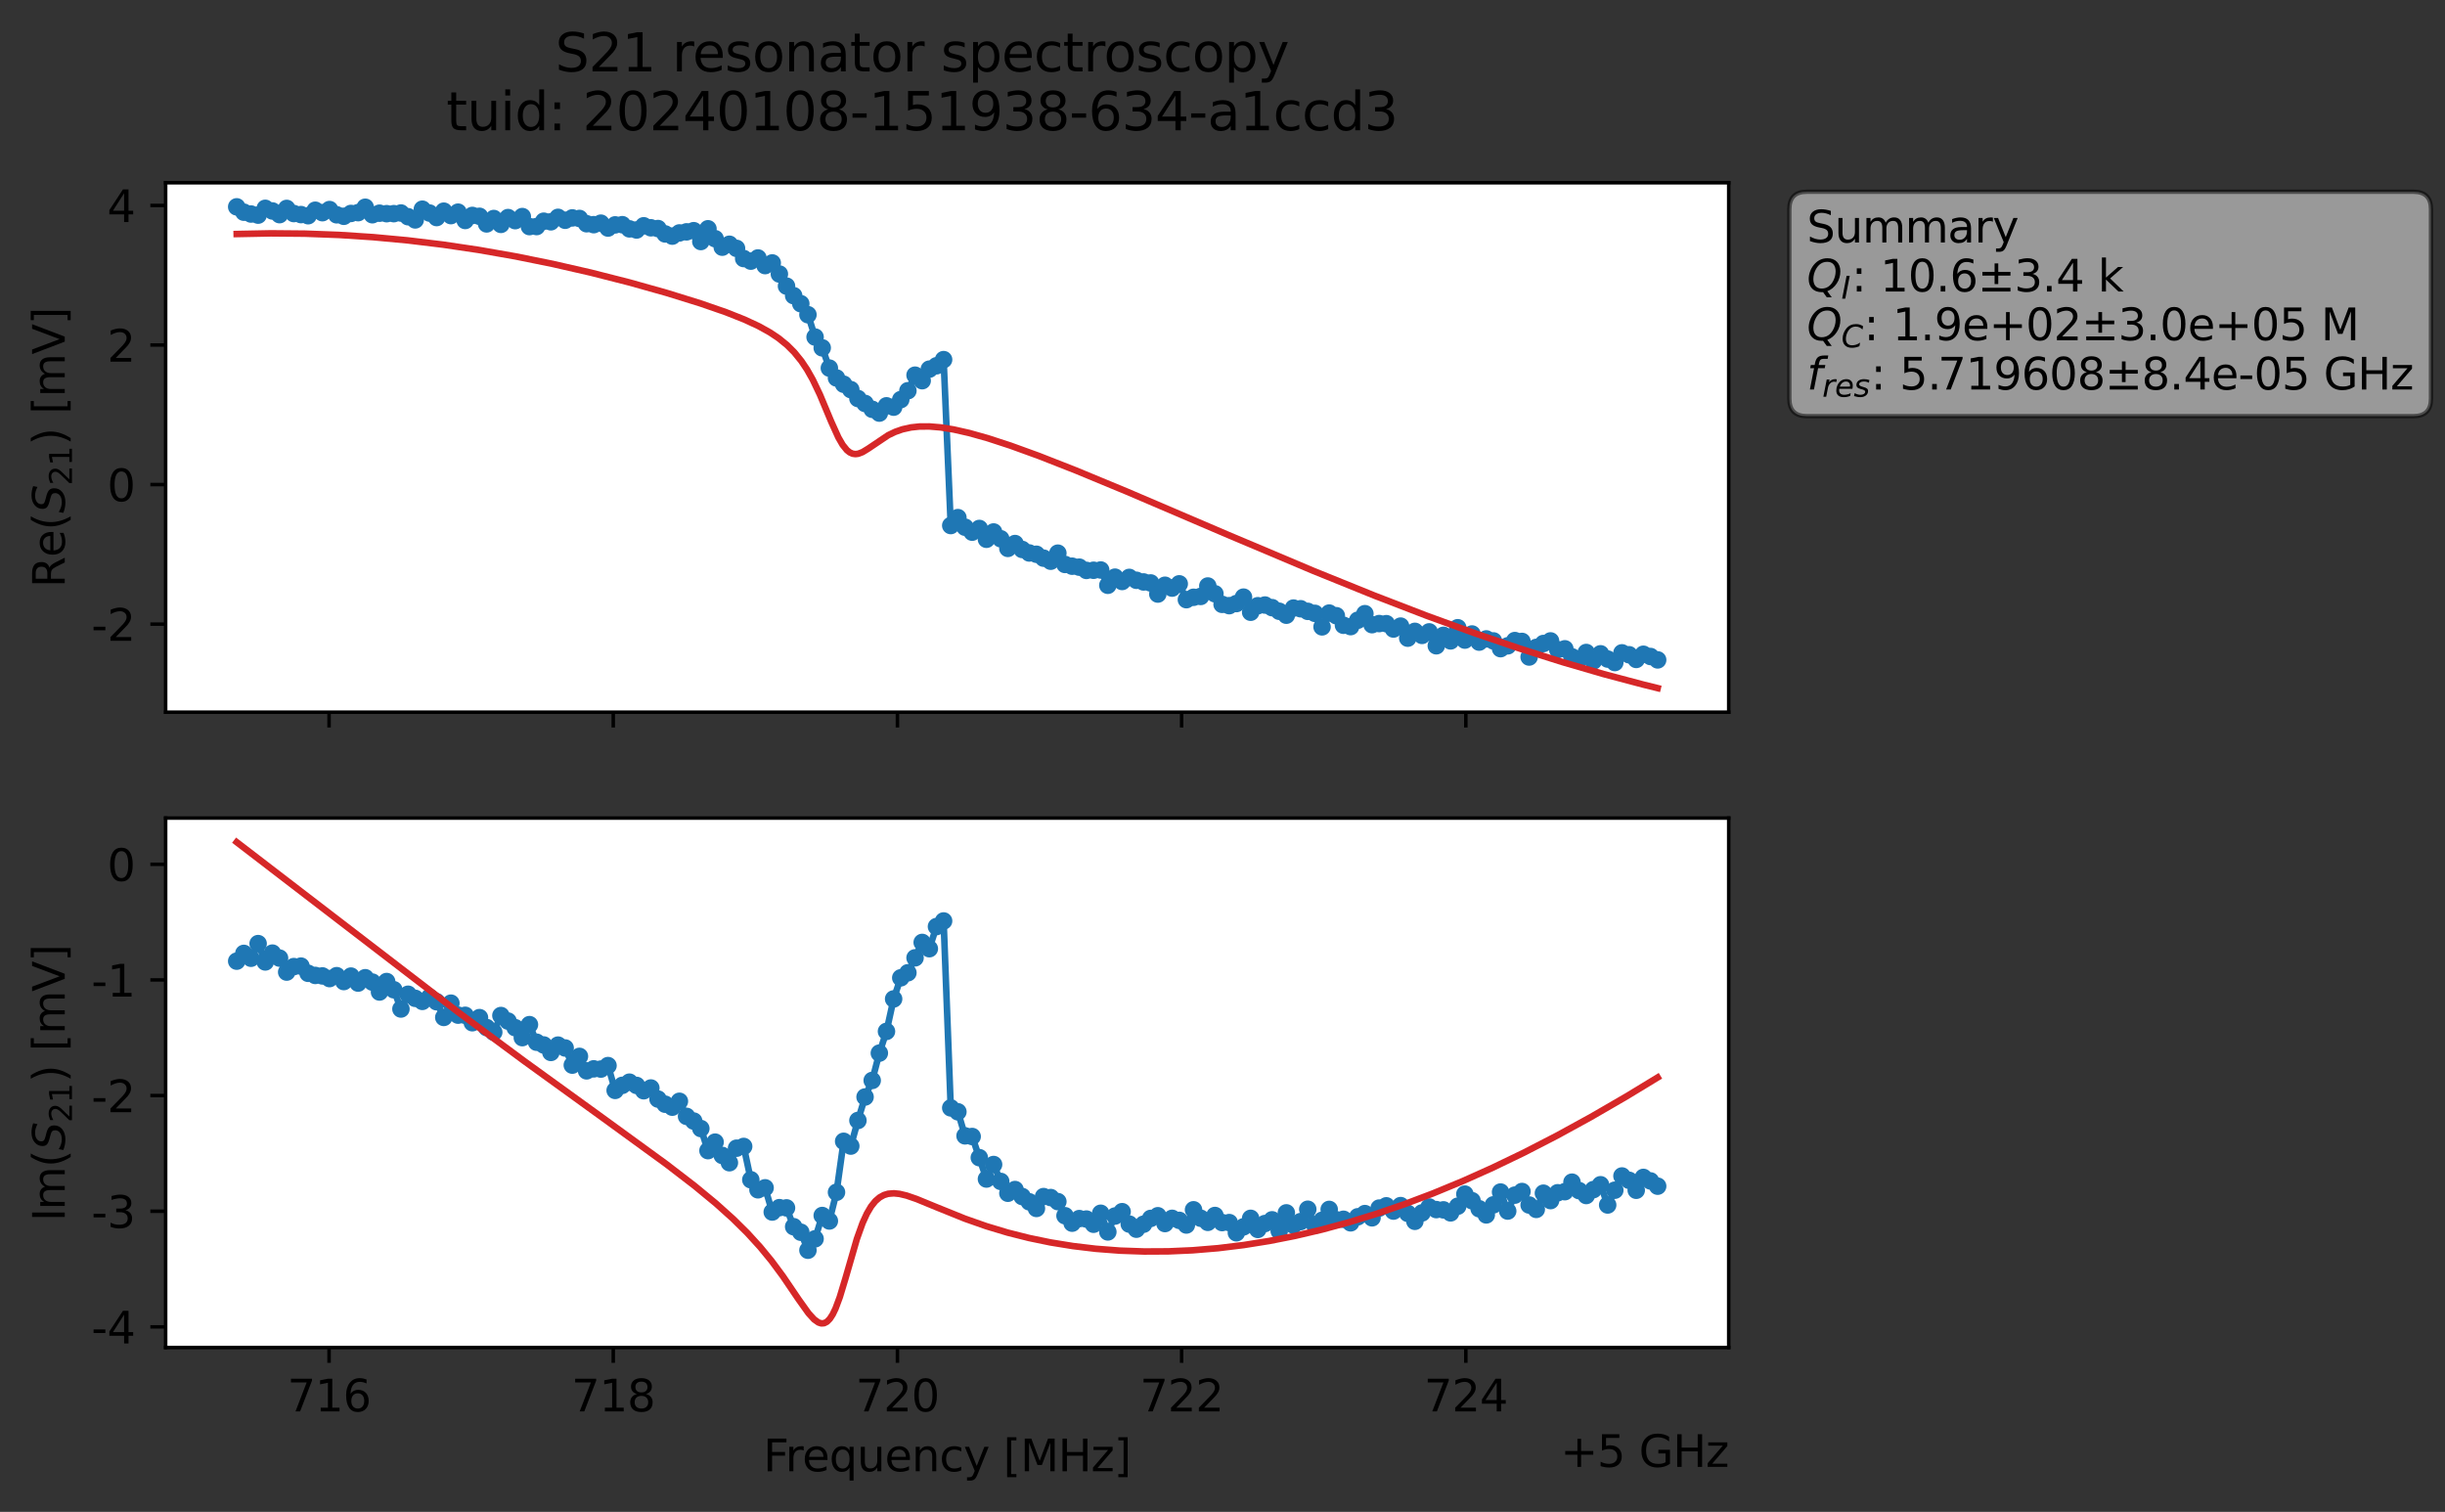 <?xml version="1.0" encoding="utf-8" standalone="no"?>
<!DOCTYPE svg PUBLIC "-//W3C//DTD SVG 1.1//EN"
  "http://www.w3.org/Graphics/SVG/1.1/DTD/svg11.dtd">
<svg xmlns:xlink="http://www.w3.org/1999/xlink" width="558.624pt" height="345.428pt" viewBox="0 0 558.624 345.428" xmlns="http://www.w3.org/2000/svg" version="1.1">
 <rect x="0" y="0" width="558.624" height="345.428" fill="#333333" stroke="none"/>
 <defs>
  <style type="text/css">*{stroke-linejoin: round; stroke-linecap: butt}</style>
 </defs>
 <g id="figure_1">
  <g id="patch_1">
   <path d="M 0 345.428 
L 558.624 345.428 
L 558.624 -0 
L 0 -0 
L 0 345.428 
z
" style="fill: none; opacity: 0"/>
  </g>
  <g id="axes_1">
   <g id="patch_2">
    <path d="M 37.848 162.72 
L 394.968 162.72 
L 394.968 41.76 
L 37.848 41.76 
z
" style="fill: #ffffff"/>
   </g>
   <g id="matplotlib.axis_1">
    <g id="xtick_1">
     <g id="line2d_1">
      <defs>
       <path id="m554cb463d8" d="M 0 0 
L 0 3.5 
" style="stroke: #000000; stroke-width: 0.8"/>
      </defs>
      <g>
       <use xlink:href="#m554cb463d8" x="75.184" y="162.72" style="stroke: #000000; stroke-width: 0.8"/>
      </g>
     </g>
    </g>
    <g id="xtick_2">
     <g id="line2d_2">
      <g>
       <use xlink:href="#m554cb463d8" x="140.115" y="162.72" style="stroke: #000000; stroke-width: 0.8"/>
      </g>
     </g>
    </g>
    <g id="xtick_3">
     <g id="line2d_3">
      <g>
       <use xlink:href="#m554cb463d8" x="205.046" y="162.72" style="stroke: #000000; stroke-width: 0.8"/>
      </g>
     </g>
    </g>
    <g id="xtick_4">
     <g id="line2d_4">
      <g>
       <use xlink:href="#m554cb463d8" x="269.976" y="162.72" style="stroke: #000000; stroke-width: 0.8"/>
      </g>
     </g>
    </g>
    <g id="xtick_5">
     <g id="line2d_5">
      <g>
       <use xlink:href="#m554cb463d8" x="334.907" y="162.72" style="stroke: #000000; stroke-width: 0.8"/>
      </g>
     </g>
    </g>
   </g>
   <g id="matplotlib.axis_2">
    <g id="ytick_1">
     <g id="line2d_6">
      <defs>
       <path id="m9cb21d3e17" d="M 0 0 
L -3.5 0 
" style="stroke: #000000; stroke-width: 0.8"/>
      </defs>
      <g>
       <use xlink:href="#m9cb21d3e17" x="37.848" y="142.6" style="stroke: #000000; stroke-width: 0.8"/>
      </g>
     </g>
     <g id="text_1">
      <!-- -2 -->
      <g transform="translate(20.878 146.4) scale(0.1 -0.1)">
       <defs>
        <path id="DejaVuSans-2d" d="M 313 2009 
L 1997 2009 
L 1997 1497 
L 313 1497 
L 313 2009 
z
" transform="scale(0.016)"/>
        <path id="DejaVuSans-32" d="M 1228 531 
L 3431 531 
L 3431 0 
L 469 0 
L 469 531 
Q 828 903 1448 1529 
Q 2069 2156 2228 2338 
Q 2531 2678 2651 2914 
Q 2772 3150 2772 3378 
Q 2772 3750 2511 3984 
Q 2250 4219 1831 4219 
Q 1534 4219 1204 4116 
Q 875 4013 500 3803 
L 500 4441 
Q 881 4594 1212 4672 
Q 1544 4750 1819 4750 
Q 2544 4750 2975 4387 
Q 3406 4025 3406 3419 
Q 3406 3131 3298 2873 
Q 3191 2616 2906 2266 
Q 2828 2175 2409 1742 
Q 1991 1309 1228 531 
z
" transform="scale(0.016)"/>
       </defs>
       <use xlink:href="#DejaVuSans-2d"/>
       <use xlink:href="#DejaVuSans-32" x="36.084"/>
      </g>
     </g>
    </g>
    <g id="ytick_2">
     <g id="line2d_7">
      <g>
       <use xlink:href="#m9cb21d3e17" x="37.848" y="110.714" style="stroke: #000000; stroke-width: 0.8"/>
      </g>
     </g>
     <g id="text_2">
      <!-- 0 -->
      <g transform="translate(24.486 114.514) scale(0.1 -0.1)">
       <defs>
        <path id="DejaVuSans-30" d="M 2034 4250 
Q 1547 4250 1301 3770 
Q 1056 3291 1056 2328 
Q 1056 1369 1301 889 
Q 1547 409 2034 409 
Q 2525 409 2770 889 
Q 3016 1369 3016 2328 
Q 3016 3291 2770 3770 
Q 2525 4250 2034 4250 
z
M 2034 4750 
Q 2819 4750 3233 4129 
Q 3647 3509 3647 2328 
Q 3647 1150 3233 529 
Q 2819 -91 2034 -91 
Q 1250 -91 836 529 
Q 422 1150 422 2328 
Q 422 3509 836 4129 
Q 1250 4750 2034 4750 
z
" transform="scale(0.016)"/>
       </defs>
       <use xlink:href="#DejaVuSans-30"/>
      </g>
     </g>
    </g>
    <g id="ytick_3">
     <g id="line2d_8">
      <g>
       <use xlink:href="#m9cb21d3e17" x="37.848" y="78.828" style="stroke: #000000; stroke-width: 0.8"/>
      </g>
     </g>
     <g id="text_3">
      <!-- 2 -->
      <g transform="translate(24.486 82.627) scale(0.1 -0.1)">
       <use xlink:href="#DejaVuSans-32"/>
      </g>
     </g>
    </g>
    <g id="ytick_4">
     <g id="line2d_9">
      <g>
       <use xlink:href="#m9cb21d3e17" x="37.848" y="46.942" style="stroke: #000000; stroke-width: 0.8"/>
      </g>
     </g>
     <g id="text_4">
      <!-- 4 -->
      <g transform="translate(24.486 50.741) scale(0.1 -0.1)">
       <defs>
        <path id="DejaVuSans-34" d="M 2419 4116 
L 825 1625 
L 2419 1625 
L 2419 4116 
z
M 2253 4666 
L 3047 4666 
L 3047 1625 
L 3713 1625 
L 3713 1100 
L 3047 1100 
L 3047 0 
L 2419 0 
L 2419 1100 
L 313 1100 
L 313 1709 
L 2253 4666 
z
" transform="scale(0.016)"/>
       </defs>
       <use xlink:href="#DejaVuSans-34"/>
      </g>
     </g>
    </g>
    <g id="text_5">
     <!-- Re$(S_{21})$ [mV] -->
     <g transform="translate(14.798 134.24) rotate(-90) scale(0.1 -0.1)">
      <defs>
       <path id="DejaVuSans-52" d="M 2841 2188 
Q 3044 2119 3236 1894 
Q 3428 1669 3622 1275 
L 4263 0 
L 3584 0 
L 2988 1197 
Q 2756 1666 2539 1819 
Q 2322 1972 1947 1972 
L 1259 1972 
L 1259 0 
L 628 0 
L 628 4666 
L 2053 4666 
Q 2853 4666 3247 4331 
Q 3641 3997 3641 3322 
Q 3641 2881 3436 2590 
Q 3231 2300 2841 2188 
z
M 1259 4147 
L 1259 2491 
L 2053 2491 
Q 2509 2491 2742 2702 
Q 2975 2913 2975 3322 
Q 2975 3731 2742 3939 
Q 2509 4147 2053 4147 
L 1259 4147 
z
" transform="scale(0.016)"/>
       <path id="DejaVuSans-65" d="M 3597 1894 
L 3597 1613 
L 953 1613 
Q 991 1019 1311 708 
Q 1631 397 2203 397 
Q 2534 397 2845 478 
Q 3156 559 3463 722 
L 3463 178 
Q 3153 47 2828 -22 
Q 2503 -91 2169 -91 
Q 1331 -91 842 396 
Q 353 884 353 1716 
Q 353 2575 817 3079 
Q 1281 3584 2069 3584 
Q 2775 3584 3186 3129 
Q 3597 2675 3597 1894 
z
M 3022 2063 
Q 3016 2534 2758 2815 
Q 2500 3097 2075 3097 
Q 1594 3097 1305 2825 
Q 1016 2553 972 2059 
L 3022 2063 
z
" transform="scale(0.016)"/>
       <path id="DejaVuSans-28" d="M 1984 4856 
Q 1566 4138 1362 3434 
Q 1159 2731 1159 2009 
Q 1159 1288 1364 580 
Q 1569 -128 1984 -844 
L 1484 -844 
Q 1016 -109 783 600 
Q 550 1309 550 2009 
Q 550 2706 781 3412 
Q 1013 4119 1484 4856 
L 1984 4856 
z
" transform="scale(0.016)"/>
       <path id="DejaVuSans-Oblique-53" d="M 3859 4513 
L 3738 3897 
Q 3422 4066 3111 4152 
Q 2800 4238 2509 4238 
Q 1944 4238 1609 3991 
Q 1275 3744 1275 3334 
Q 1275 3109 1398 2989 
Q 1522 2869 2034 2731 
L 2413 2638 
Q 3053 2472 3303 2217 
Q 3553 1963 3553 1503 
Q 3553 797 2998 353 
Q 2444 -91 1538 -91 
Q 1166 -91 791 -17 
Q 416 56 38 206 
L 166 856 
Q 513 641 861 531 
Q 1209 422 1556 422 
Q 2147 422 2503 684 
Q 2859 947 2859 1369 
Q 2859 1650 2717 1795 
Q 2575 1941 2106 2059 
L 1728 2156 
Q 1081 2325 845 2545 
Q 609 2766 609 3163 
Q 609 3859 1145 4304 
Q 1681 4750 2541 4750 
Q 2875 4750 3203 4690 
Q 3531 4631 3859 4513 
z
" transform="scale(0.016)"/>
       <path id="DejaVuSans-31" d="M 794 531 
L 1825 531 
L 1825 4091 
L 703 3866 
L 703 4441 
L 1819 4666 
L 2450 4666 
L 2450 531 
L 3481 531 
L 3481 0 
L 794 0 
L 794 531 
z
" transform="scale(0.016)"/>
       <path id="DejaVuSans-29" d="M 513 4856 
L 1013 4856 
Q 1481 4119 1714 3412 
Q 1947 2706 1947 2009 
Q 1947 1309 1714 600 
Q 1481 -109 1013 -844 
L 513 -844 
Q 928 -128 1133 580 
Q 1338 1288 1338 2009 
Q 1338 2731 1133 3434 
Q 928 4138 513 4856 
z
" transform="scale(0.016)"/>
       <path id="DejaVuSans-20" transform="scale(0.016)"/>
       <path id="DejaVuSans-5b" d="M 550 4863 
L 1875 4863 
L 1875 4416 
L 1125 4416 
L 1125 -397 
L 1875 -397 
L 1875 -844 
L 550 -844 
L 550 4863 
z
" transform="scale(0.016)"/>
       <path id="DejaVuSans-6d" d="M 3328 2828 
Q 3544 3216 3844 3400 
Q 4144 3584 4550 3584 
Q 5097 3584 5394 3201 
Q 5691 2819 5691 2113 
L 5691 0 
L 5113 0 
L 5113 2094 
Q 5113 2597 4934 2840 
Q 4756 3084 4391 3084 
Q 3944 3084 3684 2787 
Q 3425 2491 3425 1978 
L 3425 0 
L 2847 0 
L 2847 2094 
Q 2847 2600 2669 2842 
Q 2491 3084 2119 3084 
Q 1678 3084 1418 2786 
Q 1159 2488 1159 1978 
L 1159 0 
L 581 0 
L 581 3500 
L 1159 3500 
L 1159 2956 
Q 1356 3278 1631 3431 
Q 1906 3584 2284 3584 
Q 2666 3584 2933 3390 
Q 3200 3197 3328 2828 
z
" transform="scale(0.016)"/>
       <path id="DejaVuSans-56" d="M 1831 0 
L 50 4666 
L 709 4666 
L 2188 738 
L 3669 4666 
L 4325 4666 
L 2547 0 
L 1831 0 
z
" transform="scale(0.016)"/>
       <path id="DejaVuSans-5d" d="M 1947 4863 
L 1947 -844 
L 622 -844 
L 622 -397 
L 1369 -397 
L 1369 4416 
L 622 4416 
L 622 4863 
L 1947 4863 
z
" transform="scale(0.016)"/>
      </defs>
      <use xlink:href="#DejaVuSans-52" transform="translate(0 0.016)"/>
      <use xlink:href="#DejaVuSans-65" transform="translate(69.482 0.016)"/>
      <use xlink:href="#DejaVuSans-28" transform="translate(131.006 0.016)"/>
      <use xlink:href="#DejaVuSans-Oblique-53" transform="translate(170.02 0.016)"/>
      <use xlink:href="#DejaVuSans-32" transform="translate(233.496 -16.391) scale(0.7)"/>
      <use xlink:href="#DejaVuSans-31" transform="translate(278.032 -16.391) scale(0.7)"/>
      <use xlink:href="#DejaVuSans-29" transform="translate(325.303 0.016)"/>
      <use xlink:href="#DejaVuSans-20" transform="translate(364.316 0.016)"/>
      <use xlink:href="#DejaVuSans-5b" transform="translate(396.104 0.016)"/>
      <use xlink:href="#DejaVuSans-6d" transform="translate(435.117 0.016)"/>
      <use xlink:href="#DejaVuSans-56" transform="translate(532.529 0.016)"/>
      <use xlink:href="#DejaVuSans-5d" transform="translate(600.938 0.016)"/>
     </g>
    </g>
   </g>
   <g id="line2d_10">
    <path d="M 54.081 47.258 
L 55.713 48.481 
L 57.344 48.898 
L 58.975 49.153 
L 60.607 47.598 
L 62.238 48.2 
L 63.87 49.04 
L 65.501 47.62 
L 67.133 48.793 
L 70.395 49.286 
L 72.027 48.034 
L 73.658 48.593 
L 75.29 47.878 
L 76.921 49.075 
L 78.553 49.418 
L 80.184 48.768 
L 81.815 48.586 
L 83.447 47.351 
L 85.078 49.062 
L 86.71 48.71 
L 88.341 48.819 
L 89.973 48.814 
L 91.604 48.667 
L 94.867 50.245 
L 96.498 47.797 
L 98.13 48.675 
L 99.761 49.706 
L 101.393 48.247 
L 103.024 49.261 
L 104.655 48.474 
L 106.287 50.375 
L 107.918 49.221 
L 109.55 49.418 
L 111.181 51.156 
L 112.813 49.926 
L 114.444 51.266 
L 116.076 49.71 
L 117.707 50.414 
L 119.338 49.481 
L 120.97 51.773 
L 122.601 51.761 
L 124.233 50.539 
L 125.864 50.677 
L 127.496 49.658 
L 129.127 50.326 
L 130.758 49.785 
L 132.39 49.913 
L 134.021 51.119 
L 135.653 51.33 
L 137.284 50.99 
L 138.916 52.103 
L 140.547 51.38 
L 142.178 51.335 
L 143.81 52.291 
L 145.441 52.546 
L 147.073 51.587 
L 148.704 52.042 
L 150.336 52.217 
L 151.967 53.447 
L 153.598 53.948 
L 155.23 53.217 
L 158.493 52.707 
L 160.124 55.184 
L 161.756 52.271 
L 163.387 54.537 
L 165.018 56.476 
L 166.65 55.807 
L 168.281 56.749 
L 169.913 59.07 
L 171.544 59.664 
L 173.176 58.94 
L 174.807 60.683 
L 176.438 60.074 
L 178.07 62.61 
L 179.701 65.368 
L 181.333 67.555 
L 182.964 69.389 
L 184.596 71.903 
L 186.227 77.011 
L 187.858 79.473 
L 189.49 84.103 
L 191.121 86.356 
L 192.753 87.785 
L 194.384 89.016 
L 196.016 91.05 
L 197.647 92.18 
L 199.278 93.514 
L 200.91 94.384 
L 202.541 92.721 
L 204.173 93.027 
L 205.804 91.298 
L 207.436 89.272 
L 209.067 85.718 
L 210.698 86.978 
L 212.33 84.342 
L 213.961 83.572 
L 215.593 82.164 
L 217.224 120.072 
L 218.856 118.262 
L 220.487 120.452 
L 222.118 121.588 
L 223.75 120.739 
L 225.381 123.212 
L 227.013 121.541 
L 228.644 123.094 
L 230.276 125.294 
L 231.907 124.189 
L 233.538 125.536 
L 235.17 126.343 
L 236.801 126.635 
L 238.433 127.525 
L 240.064 128.224 
L 241.696 126.385 
L 243.327 128.962 
L 244.958 129.363 
L 246.59 129.583 
L 248.221 130.325 
L 251.484 130.229 
L 253.116 133.722 
L 254.747 131.866 
L 256.378 132.855 
L 258.01 131.923 
L 259.641 132.582 
L 261.273 132.959 
L 262.904 133.189 
L 264.536 135.726 
L 266.167 133.715 
L 267.798 134.367 
L 269.43 133.391 
L 271.061 137.009 
L 272.693 136.465 
L 274.324 136.272 
L 275.956 133.887 
L 277.587 135.663 
L 279.218 138.08 
L 280.85 138.378 
L 282.481 137.9 
L 284.113 136.429 
L 285.744 139.882 
L 287.376 138.392 
L 289.007 138.234 
L 290.638 138.832 
L 293.901 140.558 
L 295.533 138.929 
L 297.164 139.085 
L 298.796 139.68 
L 300.427 140.134 
L 302.059 143.223 
L 303.69 140.074 
L 305.321 140.678 
L 306.953 142.858 
L 308.584 143.164 
L 311.847 140.21 
L 313.479 142.72 
L 315.11 142.471 
L 316.741 142.495 
L 318.373 143.714 
L 320.004 143.051 
L 321.636 145.804 
L 323.267 144.248 
L 324.899 145.173 
L 326.53 144.368 
L 328.161 147.543 
L 329.793 145.158 
L 331.424 146.428 
L 333.056 143.422 
L 334.687 146.245 
L 336.319 144.852 
L 337.95 146.708 
L 339.581 145.975 
L 341.213 146.433 
L 342.844 148.202 
L 344.476 147.555 
L 346.107 146.353 
L 347.739 146.551 
L 349.37 150.111 
L 351.001 147.917 
L 352.633 147.025 
L 354.264 146.433 
L 355.896 148.429 
L 357.527 148.24 
L 359.159 150.071 
L 360.79 150.61 
L 362.421 149.079 
L 364.053 151.028 
L 365.684 149.38 
L 367.316 150.579 
L 368.947 151.375 
L 370.579 149.16 
L 372.21 149.596 
L 373.841 150.665 
L 375.473 149.482 
L 377.104 149.996 
L 378.736 150.77 
L 378.736 150.77 
" clip-path="url(#p424e0a7991)" style="fill: none; stroke: #1f77b4; stroke-width: 1.5; stroke-linecap: square"/>
    <defs>
     <path id="mab95019fe0" d="M 0 1.5 
C 0.398 1.5 0.779 1.342 1.061 1.061 
C 1.342 0.779 1.5 0.398 1.5 0 
C 1.5 -0.398 1.342 -0.779 1.061 -1.061 
C 0.779 -1.342 0.398 -1.5 0 -1.5 
C -0.398 -1.5 -0.779 -1.342 -1.061 -1.061 
C -1.342 -0.779 -1.5 -0.398 -1.5 0 
C -1.5 0.398 -1.342 0.779 -1.061 1.061 
C -0.779 1.342 -0.398 1.5 0 1.5 
z
" style="stroke: #1f77b4"/>
    </defs>
    <g clip-path="url(#p424e0a7991)">
     <use xlink:href="#mab95019fe0" x="54.081" y="47.258" style="fill: #1f77b4; stroke: #1f77b4"/>
     <use xlink:href="#mab95019fe0" x="55.713" y="48.481" style="fill: #1f77b4; stroke: #1f77b4"/>
     <use xlink:href="#mab95019fe0" x="57.344" y="48.898" style="fill: #1f77b4; stroke: #1f77b4"/>
     <use xlink:href="#mab95019fe0" x="58.975" y="49.153" style="fill: #1f77b4; stroke: #1f77b4"/>
     <use xlink:href="#mab95019fe0" x="60.607" y="47.598" style="fill: #1f77b4; stroke: #1f77b4"/>
     <use xlink:href="#mab95019fe0" x="62.238" y="48.2" style="fill: #1f77b4; stroke: #1f77b4"/>
     <use xlink:href="#mab95019fe0" x="63.87" y="49.04" style="fill: #1f77b4; stroke: #1f77b4"/>
     <use xlink:href="#mab95019fe0" x="65.501" y="47.62" style="fill: #1f77b4; stroke: #1f77b4"/>
     <use xlink:href="#mab95019fe0" x="67.133" y="48.793" style="fill: #1f77b4; stroke: #1f77b4"/>
     <use xlink:href="#mab95019fe0" x="68.764" y="49.028" style="fill: #1f77b4; stroke: #1f77b4"/>
     <use xlink:href="#mab95019fe0" x="70.395" y="49.286" style="fill: #1f77b4; stroke: #1f77b4"/>
     <use xlink:href="#mab95019fe0" x="72.027" y="48.034" style="fill: #1f77b4; stroke: #1f77b4"/>
     <use xlink:href="#mab95019fe0" x="73.658" y="48.593" style="fill: #1f77b4; stroke: #1f77b4"/>
     <use xlink:href="#mab95019fe0" x="75.29" y="47.878" style="fill: #1f77b4; stroke: #1f77b4"/>
     <use xlink:href="#mab95019fe0" x="76.921" y="49.075" style="fill: #1f77b4; stroke: #1f77b4"/>
     <use xlink:href="#mab95019fe0" x="78.553" y="49.418" style="fill: #1f77b4; stroke: #1f77b4"/>
     <use xlink:href="#mab95019fe0" x="80.184" y="48.768" style="fill: #1f77b4; stroke: #1f77b4"/>
     <use xlink:href="#mab95019fe0" x="81.815" y="48.586" style="fill: #1f77b4; stroke: #1f77b4"/>
     <use xlink:href="#mab95019fe0" x="83.447" y="47.351" style="fill: #1f77b4; stroke: #1f77b4"/>
     <use xlink:href="#mab95019fe0" x="85.078" y="49.062" style="fill: #1f77b4; stroke: #1f77b4"/>
     <use xlink:href="#mab95019fe0" x="86.71" y="48.71" style="fill: #1f77b4; stroke: #1f77b4"/>
     <use xlink:href="#mab95019fe0" x="88.341" y="48.819" style="fill: #1f77b4; stroke: #1f77b4"/>
     <use xlink:href="#mab95019fe0" x="89.973" y="48.814" style="fill: #1f77b4; stroke: #1f77b4"/>
     <use xlink:href="#mab95019fe0" x="91.604" y="48.667" style="fill: #1f77b4; stroke: #1f77b4"/>
     <use xlink:href="#mab95019fe0" x="93.235" y="49.514" style="fill: #1f77b4; stroke: #1f77b4"/>
     <use xlink:href="#mab95019fe0" x="94.867" y="50.245" style="fill: #1f77b4; stroke: #1f77b4"/>
     <use xlink:href="#mab95019fe0" x="96.498" y="47.797" style="fill: #1f77b4; stroke: #1f77b4"/>
     <use xlink:href="#mab95019fe0" x="98.13" y="48.675" style="fill: #1f77b4; stroke: #1f77b4"/>
     <use xlink:href="#mab95019fe0" x="99.761" y="49.706" style="fill: #1f77b4; stroke: #1f77b4"/>
     <use xlink:href="#mab95019fe0" x="101.393" y="48.247" style="fill: #1f77b4; stroke: #1f77b4"/>
     <use xlink:href="#mab95019fe0" x="103.024" y="49.261" style="fill: #1f77b4; stroke: #1f77b4"/>
     <use xlink:href="#mab95019fe0" x="104.655" y="48.474" style="fill: #1f77b4; stroke: #1f77b4"/>
     <use xlink:href="#mab95019fe0" x="106.287" y="50.375" style="fill: #1f77b4; stroke: #1f77b4"/>
     <use xlink:href="#mab95019fe0" x="107.918" y="49.221" style="fill: #1f77b4; stroke: #1f77b4"/>
     <use xlink:href="#mab95019fe0" x="109.55" y="49.418" style="fill: #1f77b4; stroke: #1f77b4"/>
     <use xlink:href="#mab95019fe0" x="111.181" y="51.156" style="fill: #1f77b4; stroke: #1f77b4"/>
     <use xlink:href="#mab95019fe0" x="112.813" y="49.926" style="fill: #1f77b4; stroke: #1f77b4"/>
     <use xlink:href="#mab95019fe0" x="114.444" y="51.266" style="fill: #1f77b4; stroke: #1f77b4"/>
     <use xlink:href="#mab95019fe0" x="116.076" y="49.71" style="fill: #1f77b4; stroke: #1f77b4"/>
     <use xlink:href="#mab95019fe0" x="117.707" y="50.414" style="fill: #1f77b4; stroke: #1f77b4"/>
     <use xlink:href="#mab95019fe0" x="119.338" y="49.481" style="fill: #1f77b4; stroke: #1f77b4"/>
     <use xlink:href="#mab95019fe0" x="120.97" y="51.773" style="fill: #1f77b4; stroke: #1f77b4"/>
     <use xlink:href="#mab95019fe0" x="122.601" y="51.761" style="fill: #1f77b4; stroke: #1f77b4"/>
     <use xlink:href="#mab95019fe0" x="124.233" y="50.539" style="fill: #1f77b4; stroke: #1f77b4"/>
     <use xlink:href="#mab95019fe0" x="125.864" y="50.677" style="fill: #1f77b4; stroke: #1f77b4"/>
     <use xlink:href="#mab95019fe0" x="127.496" y="49.658" style="fill: #1f77b4; stroke: #1f77b4"/>
     <use xlink:href="#mab95019fe0" x="129.127" y="50.326" style="fill: #1f77b4; stroke: #1f77b4"/>
     <use xlink:href="#mab95019fe0" x="130.758" y="49.785" style="fill: #1f77b4; stroke: #1f77b4"/>
     <use xlink:href="#mab95019fe0" x="132.39" y="49.913" style="fill: #1f77b4; stroke: #1f77b4"/>
     <use xlink:href="#mab95019fe0" x="134.021" y="51.119" style="fill: #1f77b4; stroke: #1f77b4"/>
     <use xlink:href="#mab95019fe0" x="135.653" y="51.33" style="fill: #1f77b4; stroke: #1f77b4"/>
     <use xlink:href="#mab95019fe0" x="137.284" y="50.99" style="fill: #1f77b4; stroke: #1f77b4"/>
     <use xlink:href="#mab95019fe0" x="138.916" y="52.103" style="fill: #1f77b4; stroke: #1f77b4"/>
     <use xlink:href="#mab95019fe0" x="140.547" y="51.38" style="fill: #1f77b4; stroke: #1f77b4"/>
     <use xlink:href="#mab95019fe0" x="142.178" y="51.335" style="fill: #1f77b4; stroke: #1f77b4"/>
     <use xlink:href="#mab95019fe0" x="143.81" y="52.291" style="fill: #1f77b4; stroke: #1f77b4"/>
     <use xlink:href="#mab95019fe0" x="145.441" y="52.546" style="fill: #1f77b4; stroke: #1f77b4"/>
     <use xlink:href="#mab95019fe0" x="147.073" y="51.587" style="fill: #1f77b4; stroke: #1f77b4"/>
     <use xlink:href="#mab95019fe0" x="148.704" y="52.042" style="fill: #1f77b4; stroke: #1f77b4"/>
     <use xlink:href="#mab95019fe0" x="150.336" y="52.217" style="fill: #1f77b4; stroke: #1f77b4"/>
     <use xlink:href="#mab95019fe0" x="151.967" y="53.447" style="fill: #1f77b4; stroke: #1f77b4"/>
     <use xlink:href="#mab95019fe0" x="153.598" y="53.948" style="fill: #1f77b4; stroke: #1f77b4"/>
     <use xlink:href="#mab95019fe0" x="155.23" y="53.217" style="fill: #1f77b4; stroke: #1f77b4"/>
     <use xlink:href="#mab95019fe0" x="156.861" y="52.97" style="fill: #1f77b4; stroke: #1f77b4"/>
     <use xlink:href="#mab95019fe0" x="158.493" y="52.707" style="fill: #1f77b4; stroke: #1f77b4"/>
     <use xlink:href="#mab95019fe0" x="160.124" y="55.184" style="fill: #1f77b4; stroke: #1f77b4"/>
     <use xlink:href="#mab95019fe0" x="161.756" y="52.271" style="fill: #1f77b4; stroke: #1f77b4"/>
     <use xlink:href="#mab95019fe0" x="163.387" y="54.537" style="fill: #1f77b4; stroke: #1f77b4"/>
     <use xlink:href="#mab95019fe0" x="165.018" y="56.476" style="fill: #1f77b4; stroke: #1f77b4"/>
     <use xlink:href="#mab95019fe0" x="166.65" y="55.807" style="fill: #1f77b4; stroke: #1f77b4"/>
     <use xlink:href="#mab95019fe0" x="168.281" y="56.749" style="fill: #1f77b4; stroke: #1f77b4"/>
     <use xlink:href="#mab95019fe0" x="169.913" y="59.07" style="fill: #1f77b4; stroke: #1f77b4"/>
     <use xlink:href="#mab95019fe0" x="171.544" y="59.664" style="fill: #1f77b4; stroke: #1f77b4"/>
     <use xlink:href="#mab95019fe0" x="173.176" y="58.94" style="fill: #1f77b4; stroke: #1f77b4"/>
     <use xlink:href="#mab95019fe0" x="174.807" y="60.683" style="fill: #1f77b4; stroke: #1f77b4"/>
     <use xlink:href="#mab95019fe0" x="176.438" y="60.074" style="fill: #1f77b4; stroke: #1f77b4"/>
     <use xlink:href="#mab95019fe0" x="178.07" y="62.61" style="fill: #1f77b4; stroke: #1f77b4"/>
     <use xlink:href="#mab95019fe0" x="179.701" y="65.368" style="fill: #1f77b4; stroke: #1f77b4"/>
     <use xlink:href="#mab95019fe0" x="181.333" y="67.555" style="fill: #1f77b4; stroke: #1f77b4"/>
     <use xlink:href="#mab95019fe0" x="182.964" y="69.389" style="fill: #1f77b4; stroke: #1f77b4"/>
     <use xlink:href="#mab95019fe0" x="184.596" y="71.903" style="fill: #1f77b4; stroke: #1f77b4"/>
     <use xlink:href="#mab95019fe0" x="186.227" y="77.011" style="fill: #1f77b4; stroke: #1f77b4"/>
     <use xlink:href="#mab95019fe0" x="187.858" y="79.473" style="fill: #1f77b4; stroke: #1f77b4"/>
     <use xlink:href="#mab95019fe0" x="189.49" y="84.103" style="fill: #1f77b4; stroke: #1f77b4"/>
     <use xlink:href="#mab95019fe0" x="191.121" y="86.356" style="fill: #1f77b4; stroke: #1f77b4"/>
     <use xlink:href="#mab95019fe0" x="192.753" y="87.785" style="fill: #1f77b4; stroke: #1f77b4"/>
     <use xlink:href="#mab95019fe0" x="194.384" y="89.016" style="fill: #1f77b4; stroke: #1f77b4"/>
     <use xlink:href="#mab95019fe0" x="196.016" y="91.05" style="fill: #1f77b4; stroke: #1f77b4"/>
     <use xlink:href="#mab95019fe0" x="197.647" y="92.18" style="fill: #1f77b4; stroke: #1f77b4"/>
     <use xlink:href="#mab95019fe0" x="199.278" y="93.514" style="fill: #1f77b4; stroke: #1f77b4"/>
     <use xlink:href="#mab95019fe0" x="200.91" y="94.384" style="fill: #1f77b4; stroke: #1f77b4"/>
     <use xlink:href="#mab95019fe0" x="202.541" y="92.721" style="fill: #1f77b4; stroke: #1f77b4"/>
     <use xlink:href="#mab95019fe0" x="204.173" y="93.027" style="fill: #1f77b4; stroke: #1f77b4"/>
     <use xlink:href="#mab95019fe0" x="205.804" y="91.298" style="fill: #1f77b4; stroke: #1f77b4"/>
     <use xlink:href="#mab95019fe0" x="207.436" y="89.272" style="fill: #1f77b4; stroke: #1f77b4"/>
     <use xlink:href="#mab95019fe0" x="209.067" y="85.718" style="fill: #1f77b4; stroke: #1f77b4"/>
     <use xlink:href="#mab95019fe0" x="210.698" y="86.978" style="fill: #1f77b4; stroke: #1f77b4"/>
     <use xlink:href="#mab95019fe0" x="212.33" y="84.342" style="fill: #1f77b4; stroke: #1f77b4"/>
     <use xlink:href="#mab95019fe0" x="213.961" y="83.572" style="fill: #1f77b4; stroke: #1f77b4"/>
     <use xlink:href="#mab95019fe0" x="215.593" y="82.164" style="fill: #1f77b4; stroke: #1f77b4"/>
     <use xlink:href="#mab95019fe0" x="217.224" y="120.072" style="fill: #1f77b4; stroke: #1f77b4"/>
     <use xlink:href="#mab95019fe0" x="218.856" y="118.262" style="fill: #1f77b4; stroke: #1f77b4"/>
     <use xlink:href="#mab95019fe0" x="220.487" y="120.452" style="fill: #1f77b4; stroke: #1f77b4"/>
     <use xlink:href="#mab95019fe0" x="222.118" y="121.588" style="fill: #1f77b4; stroke: #1f77b4"/>
     <use xlink:href="#mab95019fe0" x="223.75" y="120.739" style="fill: #1f77b4; stroke: #1f77b4"/>
     <use xlink:href="#mab95019fe0" x="225.381" y="123.212" style="fill: #1f77b4; stroke: #1f77b4"/>
     <use xlink:href="#mab95019fe0" x="227.013" y="121.541" style="fill: #1f77b4; stroke: #1f77b4"/>
     <use xlink:href="#mab95019fe0" x="228.644" y="123.094" style="fill: #1f77b4; stroke: #1f77b4"/>
     <use xlink:href="#mab95019fe0" x="230.276" y="125.294" style="fill: #1f77b4; stroke: #1f77b4"/>
     <use xlink:href="#mab95019fe0" x="231.907" y="124.189" style="fill: #1f77b4; stroke: #1f77b4"/>
     <use xlink:href="#mab95019fe0" x="233.538" y="125.536" style="fill: #1f77b4; stroke: #1f77b4"/>
     <use xlink:href="#mab95019fe0" x="235.17" y="126.343" style="fill: #1f77b4; stroke: #1f77b4"/>
     <use xlink:href="#mab95019fe0" x="236.801" y="126.635" style="fill: #1f77b4; stroke: #1f77b4"/>
     <use xlink:href="#mab95019fe0" x="238.433" y="127.525" style="fill: #1f77b4; stroke: #1f77b4"/>
     <use xlink:href="#mab95019fe0" x="240.064" y="128.224" style="fill: #1f77b4; stroke: #1f77b4"/>
     <use xlink:href="#mab95019fe0" x="241.696" y="126.385" style="fill: #1f77b4; stroke: #1f77b4"/>
     <use xlink:href="#mab95019fe0" x="243.327" y="128.962" style="fill: #1f77b4; stroke: #1f77b4"/>
     <use xlink:href="#mab95019fe0" x="244.958" y="129.363" style="fill: #1f77b4; stroke: #1f77b4"/>
     <use xlink:href="#mab95019fe0" x="246.59" y="129.583" style="fill: #1f77b4; stroke: #1f77b4"/>
     <use xlink:href="#mab95019fe0" x="248.221" y="130.325" style="fill: #1f77b4; stroke: #1f77b4"/>
     <use xlink:href="#mab95019fe0" x="249.853" y="130.292" style="fill: #1f77b4; stroke: #1f77b4"/>
     <use xlink:href="#mab95019fe0" x="251.484" y="130.229" style="fill: #1f77b4; stroke: #1f77b4"/>
     <use xlink:href="#mab95019fe0" x="253.116" y="133.722" style="fill: #1f77b4; stroke: #1f77b4"/>
     <use xlink:href="#mab95019fe0" x="254.747" y="131.866" style="fill: #1f77b4; stroke: #1f77b4"/>
     <use xlink:href="#mab95019fe0" x="256.378" y="132.855" style="fill: #1f77b4; stroke: #1f77b4"/>
     <use xlink:href="#mab95019fe0" x="258.01" y="131.923" style="fill: #1f77b4; stroke: #1f77b4"/>
     <use xlink:href="#mab95019fe0" x="259.641" y="132.582" style="fill: #1f77b4; stroke: #1f77b4"/>
     <use xlink:href="#mab95019fe0" x="261.273" y="132.959" style="fill: #1f77b4; stroke: #1f77b4"/>
     <use xlink:href="#mab95019fe0" x="262.904" y="133.189" style="fill: #1f77b4; stroke: #1f77b4"/>
     <use xlink:href="#mab95019fe0" x="264.536" y="135.726" style="fill: #1f77b4; stroke: #1f77b4"/>
     <use xlink:href="#mab95019fe0" x="266.167" y="133.715" style="fill: #1f77b4; stroke: #1f77b4"/>
     <use xlink:href="#mab95019fe0" x="267.798" y="134.367" style="fill: #1f77b4; stroke: #1f77b4"/>
     <use xlink:href="#mab95019fe0" x="269.43" y="133.391" style="fill: #1f77b4; stroke: #1f77b4"/>
     <use xlink:href="#mab95019fe0" x="271.061" y="137.009" style="fill: #1f77b4; stroke: #1f77b4"/>
     <use xlink:href="#mab95019fe0" x="272.693" y="136.465" style="fill: #1f77b4; stroke: #1f77b4"/>
     <use xlink:href="#mab95019fe0" x="274.324" y="136.272" style="fill: #1f77b4; stroke: #1f77b4"/>
     <use xlink:href="#mab95019fe0" x="275.956" y="133.887" style="fill: #1f77b4; stroke: #1f77b4"/>
     <use xlink:href="#mab95019fe0" x="277.587" y="135.663" style="fill: #1f77b4; stroke: #1f77b4"/>
     <use xlink:href="#mab95019fe0" x="279.218" y="138.08" style="fill: #1f77b4; stroke: #1f77b4"/>
     <use xlink:href="#mab95019fe0" x="280.85" y="138.378" style="fill: #1f77b4; stroke: #1f77b4"/>
     <use xlink:href="#mab95019fe0" x="282.481" y="137.9" style="fill: #1f77b4; stroke: #1f77b4"/>
     <use xlink:href="#mab95019fe0" x="284.113" y="136.429" style="fill: #1f77b4; stroke: #1f77b4"/>
     <use xlink:href="#mab95019fe0" x="285.744" y="139.882" style="fill: #1f77b4; stroke: #1f77b4"/>
     <use xlink:href="#mab95019fe0" x="287.376" y="138.392" style="fill: #1f77b4; stroke: #1f77b4"/>
     <use xlink:href="#mab95019fe0" x="289.007" y="138.234" style="fill: #1f77b4; stroke: #1f77b4"/>
     <use xlink:href="#mab95019fe0" x="290.638" y="138.832" style="fill: #1f77b4; stroke: #1f77b4"/>
     <use xlink:href="#mab95019fe0" x="292.27" y="139.657" style="fill: #1f77b4; stroke: #1f77b4"/>
     <use xlink:href="#mab95019fe0" x="293.901" y="140.558" style="fill: #1f77b4; stroke: #1f77b4"/>
     <use xlink:href="#mab95019fe0" x="295.533" y="138.929" style="fill: #1f77b4; stroke: #1f77b4"/>
     <use xlink:href="#mab95019fe0" x="297.164" y="139.085" style="fill: #1f77b4; stroke: #1f77b4"/>
     <use xlink:href="#mab95019fe0" x="298.796" y="139.68" style="fill: #1f77b4; stroke: #1f77b4"/>
     <use xlink:href="#mab95019fe0" x="300.427" y="140.134" style="fill: #1f77b4; stroke: #1f77b4"/>
     <use xlink:href="#mab95019fe0" x="302.059" y="143.223" style="fill: #1f77b4; stroke: #1f77b4"/>
     <use xlink:href="#mab95019fe0" x="303.69" y="140.074" style="fill: #1f77b4; stroke: #1f77b4"/>
     <use xlink:href="#mab95019fe0" x="305.321" y="140.678" style="fill: #1f77b4; stroke: #1f77b4"/>
     <use xlink:href="#mab95019fe0" x="306.953" y="142.858" style="fill: #1f77b4; stroke: #1f77b4"/>
     <use xlink:href="#mab95019fe0" x="308.584" y="143.164" style="fill: #1f77b4; stroke: #1f77b4"/>
     <use xlink:href="#mab95019fe0" x="310.216" y="141.708" style="fill: #1f77b4; stroke: #1f77b4"/>
     <use xlink:href="#mab95019fe0" x="311.847" y="140.21" style="fill: #1f77b4; stroke: #1f77b4"/>
     <use xlink:href="#mab95019fe0" x="313.479" y="142.72" style="fill: #1f77b4; stroke: #1f77b4"/>
     <use xlink:href="#mab95019fe0" x="315.11" y="142.471" style="fill: #1f77b4; stroke: #1f77b4"/>
     <use xlink:href="#mab95019fe0" x="316.741" y="142.495" style="fill: #1f77b4; stroke: #1f77b4"/>
     <use xlink:href="#mab95019fe0" x="318.373" y="143.714" style="fill: #1f77b4; stroke: #1f77b4"/>
     <use xlink:href="#mab95019fe0" x="320.004" y="143.051" style="fill: #1f77b4; stroke: #1f77b4"/>
     <use xlink:href="#mab95019fe0" x="321.636" y="145.804" style="fill: #1f77b4; stroke: #1f77b4"/>
     <use xlink:href="#mab95019fe0" x="323.267" y="144.248" style="fill: #1f77b4; stroke: #1f77b4"/>
     <use xlink:href="#mab95019fe0" x="324.899" y="145.173" style="fill: #1f77b4; stroke: #1f77b4"/>
     <use xlink:href="#mab95019fe0" x="326.53" y="144.368" style="fill: #1f77b4; stroke: #1f77b4"/>
     <use xlink:href="#mab95019fe0" x="328.161" y="147.543" style="fill: #1f77b4; stroke: #1f77b4"/>
     <use xlink:href="#mab95019fe0" x="329.793" y="145.158" style="fill: #1f77b4; stroke: #1f77b4"/>
     <use xlink:href="#mab95019fe0" x="331.424" y="146.428" style="fill: #1f77b4; stroke: #1f77b4"/>
     <use xlink:href="#mab95019fe0" x="333.056" y="143.422" style="fill: #1f77b4; stroke: #1f77b4"/>
     <use xlink:href="#mab95019fe0" x="334.687" y="146.245" style="fill: #1f77b4; stroke: #1f77b4"/>
     <use xlink:href="#mab95019fe0" x="336.319" y="144.852" style="fill: #1f77b4; stroke: #1f77b4"/>
     <use xlink:href="#mab95019fe0" x="337.95" y="146.708" style="fill: #1f77b4; stroke: #1f77b4"/>
     <use xlink:href="#mab95019fe0" x="339.581" y="145.975" style="fill: #1f77b4; stroke: #1f77b4"/>
     <use xlink:href="#mab95019fe0" x="341.213" y="146.433" style="fill: #1f77b4; stroke: #1f77b4"/>
     <use xlink:href="#mab95019fe0" x="342.844" y="148.202" style="fill: #1f77b4; stroke: #1f77b4"/>
     <use xlink:href="#mab95019fe0" x="344.476" y="147.555" style="fill: #1f77b4; stroke: #1f77b4"/>
     <use xlink:href="#mab95019fe0" x="346.107" y="146.353" style="fill: #1f77b4; stroke: #1f77b4"/>
     <use xlink:href="#mab95019fe0" x="347.739" y="146.551" style="fill: #1f77b4; stroke: #1f77b4"/>
     <use xlink:href="#mab95019fe0" x="349.37" y="150.111" style="fill: #1f77b4; stroke: #1f77b4"/>
     <use xlink:href="#mab95019fe0" x="351.001" y="147.917" style="fill: #1f77b4; stroke: #1f77b4"/>
     <use xlink:href="#mab95019fe0" x="352.633" y="147.025" style="fill: #1f77b4; stroke: #1f77b4"/>
     <use xlink:href="#mab95019fe0" x="354.264" y="146.433" style="fill: #1f77b4; stroke: #1f77b4"/>
     <use xlink:href="#mab95019fe0" x="355.896" y="148.429" style="fill: #1f77b4; stroke: #1f77b4"/>
     <use xlink:href="#mab95019fe0" x="357.527" y="148.24" style="fill: #1f77b4; stroke: #1f77b4"/>
     <use xlink:href="#mab95019fe0" x="359.159" y="150.071" style="fill: #1f77b4; stroke: #1f77b4"/>
     <use xlink:href="#mab95019fe0" x="360.79" y="150.61" style="fill: #1f77b4; stroke: #1f77b4"/>
     <use xlink:href="#mab95019fe0" x="362.421" y="149.079" style="fill: #1f77b4; stroke: #1f77b4"/>
     <use xlink:href="#mab95019fe0" x="364.053" y="151.028" style="fill: #1f77b4; stroke: #1f77b4"/>
     <use xlink:href="#mab95019fe0" x="365.684" y="149.38" style="fill: #1f77b4; stroke: #1f77b4"/>
     <use xlink:href="#mab95019fe0" x="367.316" y="150.579" style="fill: #1f77b4; stroke: #1f77b4"/>
     <use xlink:href="#mab95019fe0" x="368.947" y="151.375" style="fill: #1f77b4; stroke: #1f77b4"/>
     <use xlink:href="#mab95019fe0" x="370.579" y="149.16" style="fill: #1f77b4; stroke: #1f77b4"/>
     <use xlink:href="#mab95019fe0" x="372.21" y="149.596" style="fill: #1f77b4; stroke: #1f77b4"/>
     <use xlink:href="#mab95019fe0" x="373.841" y="150.665" style="fill: #1f77b4; stroke: #1f77b4"/>
     <use xlink:href="#mab95019fe0" x="375.473" y="149.482" style="fill: #1f77b4; stroke: #1f77b4"/>
     <use xlink:href="#mab95019fe0" x="377.104" y="149.996" style="fill: #1f77b4; stroke: #1f77b4"/>
     <use xlink:href="#mab95019fe0" x="378.736" y="150.77" style="fill: #1f77b4; stroke: #1f77b4"/>
    </g>
   </g>
   <g id="line2d_11">
    <path d="M 54.081 53.468 
L 61.881 53.316 
L 69.68 53.386 
L 77.48 53.677 
L 85.279 54.186 
L 93.079 54.91 
L 101.203 55.89 
L 109.328 57.093 
L 117.777 58.575 
L 126.227 60.284 
L 135.001 62.29 
L 143.776 64.523 
L 152.225 66.894 
L 160.024 69.31 
L 165.874 71.338 
L 170.099 73.014 
L 173.349 74.524 
L 175.948 75.97 
L 177.898 77.275 
L 179.848 78.863 
L 181.473 80.49 
L 183.098 82.495 
L 184.398 84.441 
L 185.698 86.745 
L 187.323 90.146 
L 189.923 96.359 
L 191.548 99.946 
L 192.522 101.637 
L 193.497 102.845 
L 194.147 103.362 
L 194.797 103.656 
L 195.447 103.748 
L 196.097 103.667 
L 197.072 103.295 
L 198.372 102.502 
L 202.922 99.438 
L 204.547 98.66 
L 206.172 98.091 
L 208.121 97.657 
L 210.071 97.449 
L 212.346 97.435 
L 214.946 97.653 
L 217.871 98.122 
L 221.446 98.929 
L 225.67 100.116 
L 230.87 101.812 
L 237.37 104.172 
L 245.819 107.488 
L 257.518 112.337 
L 280.592 122.207 
L 300.091 130.437 
L 314.065 136.095 
L 326.089 140.726 
L 337.138 144.742 
L 347.213 148.173 
L 356.962 151.26 
L 366.386 154.006 
L 375.486 156.419 
L 378.736 157.222 
L 378.736 157.222 
" clip-path="url(#p424e0a7991)" style="fill: none; stroke: #d62728; stroke-width: 1.5; stroke-linecap: square"/>
   </g>
   <g id="patch_3">
    <path d="M 37.848 162.72 
L 37.848 41.76 
" style="fill: none; stroke: #000000; stroke-width: 0.8; stroke-linejoin: miter; stroke-linecap: square"/>
   </g>
   <g id="patch_4">
    <path d="M 394.968 162.72 
L 394.968 41.76 
" style="fill: none; stroke: #000000; stroke-width: 0.8; stroke-linejoin: miter; stroke-linecap: square"/>
   </g>
   <g id="patch_5">
    <path d="M 37.848 162.72 
L 394.968 162.72 
" style="fill: none; stroke: #000000; stroke-width: 0.8; stroke-linejoin: miter; stroke-linecap: square"/>
   </g>
   <g id="patch_6">
    <path d="M 37.848 41.76 
L 394.968 41.76 
" style="fill: none; stroke: #000000; stroke-width: 0.8; stroke-linejoin: miter; stroke-linecap: square"/>
   </g>
   <g id="text_6">
    <g id="patch_7">
     <path d="M 412.824 95.08 
L 551.424 95.08 
Q 555.424 95.08 555.424 91.08 
L 555.424 47.808 
Q 555.424 43.808 551.424 43.808 
L 412.824 43.808 
Q 408.824 43.808 408.824 47.808 
L 408.824 91.08 
Q 408.824 95.08 412.824 95.08 
z
" style="fill: #ffffff; opacity: 0.5; stroke: #000000; stroke-linejoin: miter"/>
    </g>
    <!-- Summary -->
    <g transform="translate(412.824 55.406) scale(0.1 -0.1)">
     <defs>
      <path id="DejaVuSans-53" d="M 3425 4513 
L 3425 3897 
Q 3066 4069 2747 4153 
Q 2428 4238 2131 4238 
Q 1616 4238 1336 4038 
Q 1056 3838 1056 3469 
Q 1056 3159 1242 3001 
Q 1428 2844 1947 2747 
L 2328 2669 
Q 3034 2534 3370 2195 
Q 3706 1856 3706 1288 
Q 3706 609 3251 259 
Q 2797 -91 1919 -91 
Q 1588 -91 1214 -16 
Q 841 59 441 206 
L 441 856 
Q 825 641 1194 531 
Q 1563 422 1919 422 
Q 2459 422 2753 634 
Q 3047 847 3047 1241 
Q 3047 1584 2836 1778 
Q 2625 1972 2144 2069 
L 1759 2144 
Q 1053 2284 737 2584 
Q 422 2884 422 3419 
Q 422 4038 858 4394 
Q 1294 4750 2059 4750 
Q 2388 4750 2728 4690 
Q 3069 4631 3425 4513 
z
" transform="scale(0.016)"/>
      <path id="DejaVuSans-75" d="M 544 1381 
L 544 3500 
L 1119 3500 
L 1119 1403 
Q 1119 906 1312 657 
Q 1506 409 1894 409 
Q 2359 409 2629 706 
Q 2900 1003 2900 1516 
L 2900 3500 
L 3475 3500 
L 3475 0 
L 2900 0 
L 2900 538 
Q 2691 219 2414 64 
Q 2138 -91 1772 -91 
Q 1169 -91 856 284 
Q 544 659 544 1381 
z
M 1991 3584 
L 1991 3584 
z
" transform="scale(0.016)"/>
      <path id="DejaVuSans-61" d="M 2194 1759 
Q 1497 1759 1228 1600 
Q 959 1441 959 1056 
Q 959 750 1161 570 
Q 1363 391 1709 391 
Q 2188 391 2477 730 
Q 2766 1069 2766 1631 
L 2766 1759 
L 2194 1759 
z
M 3341 1997 
L 3341 0 
L 2766 0 
L 2766 531 
Q 2569 213 2275 61 
Q 1981 -91 1556 -91 
Q 1019 -91 701 211 
Q 384 513 384 1019 
Q 384 1609 779 1909 
Q 1175 2209 1959 2209 
L 2766 2209 
L 2766 2266 
Q 2766 2663 2505 2880 
Q 2244 3097 1772 3097 
Q 1472 3097 1187 3025 
Q 903 2953 641 2809 
L 641 3341 
Q 956 3463 1253 3523 
Q 1550 3584 1831 3584 
Q 2591 3584 2966 3190 
Q 3341 2797 3341 1997 
z
" transform="scale(0.016)"/>
      <path id="DejaVuSans-72" d="M 2631 2963 
Q 2534 3019 2420 3045 
Q 2306 3072 2169 3072 
Q 1681 3072 1420 2755 
Q 1159 2438 1159 1844 
L 1159 0 
L 581 0 
L 581 3500 
L 1159 3500 
L 1159 2956 
Q 1341 3275 1631 3429 
Q 1922 3584 2338 3584 
Q 2397 3584 2469 3576 
Q 2541 3569 2628 3553 
L 2631 2963 
z
" transform="scale(0.016)"/>
      <path id="DejaVuSans-79" d="M 2059 -325 
Q 1816 -950 1584 -1140 
Q 1353 -1331 966 -1331 
L 506 -1331 
L 506 -850 
L 844 -850 
Q 1081 -850 1212 -737 
Q 1344 -625 1503 -206 
L 1606 56 
L 191 3500 
L 800 3500 
L 1894 763 
L 2988 3500 
L 3597 3500 
L 2059 -325 
z
" transform="scale(0.016)"/>
     </defs>
     <use xlink:href="#DejaVuSans-53"/>
     <use xlink:href="#DejaVuSans-75" x="63.477"/>
     <use xlink:href="#DejaVuSans-6d" x="126.855"/>
     <use xlink:href="#DejaVuSans-6d" x="224.268"/>
     <use xlink:href="#DejaVuSans-61" x="321.68"/>
     <use xlink:href="#DejaVuSans-72" x="382.959"/>
     <use xlink:href="#DejaVuSans-79" x="424.072"/>
    </g>
    <!-- $Q_I$: 10.6$\pm$3.4 k -->
    <g transform="translate(412.824 66.604) scale(0.1 -0.1)">
     <defs>
      <path id="DejaVuSans-Oblique-51" d="M 2309 -84 
Q 2275 -88 2237 -89 
Q 2200 -91 2125 -91 
Q 1250 -91 756 411 
Q 263 913 263 1797 
Q 263 2319 452 2844 
Q 641 3369 978 3788 
Q 1369 4269 1858 4509 
Q 2347 4750 2938 4750 
Q 3794 4750 4287 4245 
Q 4781 3741 4781 2869 
Q 4781 1928 4265 1147 
Q 3750 366 2919 44 
L 3553 -825 
L 2847 -825 
L 2309 -84 
z
M 2919 4238 
Q 2400 4238 2003 3986 
Q 1606 3734 1313 3219 
Q 1125 2891 1026 2522 
Q 928 2153 928 1778 
Q 928 1128 1239 775 
Q 1550 422 2119 422 
Q 2631 422 3032 676 
Q 3434 931 3719 1434 
Q 3909 1772 4009 2142 
Q 4109 2513 4109 2881 
Q 4109 3528 3796 3883 
Q 3484 4238 2919 4238 
z
" transform="scale(0.016)"/>
      <path id="DejaVuSans-Oblique-49" d="M 1081 4666 
L 1716 4666 
L 806 0 
L 172 0 
L 1081 4666 
z
" transform="scale(0.016)"/>
      <path id="DejaVuSans-3a" d="M 750 794 
L 1409 794 
L 1409 0 
L 750 0 
L 750 794 
z
M 750 3309 
L 1409 3309 
L 1409 2516 
L 750 2516 
L 750 3309 
z
" transform="scale(0.016)"/>
      <path id="DejaVuSans-2e" d="M 684 794 
L 1344 794 
L 1344 0 
L 684 0 
L 684 794 
z
" transform="scale(0.016)"/>
      <path id="DejaVuSans-36" d="M 2113 2584 
Q 1688 2584 1439 2293 
Q 1191 2003 1191 1497 
Q 1191 994 1439 701 
Q 1688 409 2113 409 
Q 2538 409 2786 701 
Q 3034 994 3034 1497 
Q 3034 2003 2786 2293 
Q 2538 2584 2113 2584 
z
M 3366 4563 
L 3366 3988 
Q 3128 4100 2886 4159 
Q 2644 4219 2406 4219 
Q 1781 4219 1451 3797 
Q 1122 3375 1075 2522 
Q 1259 2794 1537 2939 
Q 1816 3084 2150 3084 
Q 2853 3084 3261 2657 
Q 3669 2231 3669 1497 
Q 3669 778 3244 343 
Q 2819 -91 2113 -91 
Q 1303 -91 875 529 
Q 447 1150 447 2328 
Q 447 3434 972 4092 
Q 1497 4750 2381 4750 
Q 2619 4750 2861 4703 
Q 3103 4656 3366 4563 
z
" transform="scale(0.016)"/>
      <path id="DejaVuSans-b1" d="M 2944 4013 
L 2944 2803 
L 4684 2803 
L 4684 2272 
L 2944 2272 
L 2944 1063 
L 2419 1063 
L 2419 2272 
L 678 2272 
L 678 2803 
L 2419 2803 
L 2419 4013 
L 2944 4013 
z
M 678 531 
L 4684 531 
L 4684 0 
L 678 0 
L 678 531 
z
" transform="scale(0.016)"/>
      <path id="DejaVuSans-33" d="M 2597 2516 
Q 3050 2419 3304 2112 
Q 3559 1806 3559 1356 
Q 3559 666 3084 287 
Q 2609 -91 1734 -91 
Q 1441 -91 1130 -33 
Q 819 25 488 141 
L 488 750 
Q 750 597 1062 519 
Q 1375 441 1716 441 
Q 2309 441 2620 675 
Q 2931 909 2931 1356 
Q 2931 1769 2642 2001 
Q 2353 2234 1838 2234 
L 1294 2234 
L 1294 2753 
L 1863 2753 
Q 2328 2753 2575 2939 
Q 2822 3125 2822 3475 
Q 2822 3834 2567 4026 
Q 2313 4219 1838 4219 
Q 1578 4219 1281 4162 
Q 984 4106 628 3988 
L 628 4550 
Q 988 4650 1302 4700 
Q 1616 4750 1894 4750 
Q 2613 4750 3031 4423 
Q 3450 4097 3450 3541 
Q 3450 3153 3228 2886 
Q 3006 2619 2597 2516 
z
" transform="scale(0.016)"/>
      <path id="DejaVuSans-6b" d="M 581 4863 
L 1159 4863 
L 1159 1991 
L 2875 3500 
L 3609 3500 
L 1753 1863 
L 3688 0 
L 2938 0 
L 1159 1709 
L 1159 0 
L 581 0 
L 581 4863 
z
" transform="scale(0.016)"/>
     </defs>
     <use xlink:href="#DejaVuSans-Oblique-51" transform="translate(0 0.016)"/>
     <use xlink:href="#DejaVuSans-Oblique-49" transform="translate(78.711 -16.391) scale(0.7)"/>
     <use xlink:href="#DejaVuSans-3a" transform="translate(102.09 0.016)"/>
     <use xlink:href="#DejaVuSans-20" transform="translate(135.781 0.016)"/>
     <use xlink:href="#DejaVuSans-31" transform="translate(167.568 0.016)"/>
     <use xlink:href="#DejaVuSans-30" transform="translate(231.191 0.016)"/>
     <use xlink:href="#DejaVuSans-2e" transform="translate(294.814 0.016)"/>
     <use xlink:href="#DejaVuSans-36" transform="translate(326.602 0.016)"/>
     <use xlink:href="#DejaVuSans-b1" transform="translate(390.225 0.016)"/>
     <use xlink:href="#DejaVuSans-33" transform="translate(474.014 0.016)"/>
     <use xlink:href="#DejaVuSans-2e" transform="translate(537.637 0.016)"/>
     <use xlink:href="#DejaVuSans-34" transform="translate(569.424 0.016)"/>
     <use xlink:href="#DejaVuSans-20" transform="translate(633.047 0.016)"/>
     <use xlink:href="#DejaVuSans-6b" transform="translate(664.834 0.016)"/>
    </g>
    <!-- $Q_C$: 1.9e+02$\pm$3.0e+05 M -->
    <g transform="translate(412.824 77.802) scale(0.1 -0.1)">
     <defs>
      <path id="DejaVuSans-Oblique-43" d="M 4447 4306 
L 4319 3641 
Q 4019 3944 3683 4091 
Q 3347 4238 2956 4238 
Q 2422 4238 2017 3981 
Q 1613 3725 1319 3200 
Q 1131 2863 1032 2486 
Q 934 2109 934 1728 
Q 934 1091 1264 756 
Q 1594 422 2222 422 
Q 2656 422 3056 561 
Q 3456 700 3834 978 
L 3688 231 
Q 3316 72 2936 -9 
Q 2556 -91 2175 -91 
Q 1278 -91 773 396 
Q 269 884 269 1753 
Q 269 2309 461 2846 
Q 653 3384 1013 3828 
Q 1394 4300 1883 4525 
Q 2372 4750 3022 4750 
Q 3422 4750 3780 4639 
Q 4138 4528 4447 4306 
z
" transform="scale(0.016)"/>
      <path id="DejaVuSans-39" d="M 703 97 
L 703 672 
Q 941 559 1184 500 
Q 1428 441 1663 441 
Q 2288 441 2617 861 
Q 2947 1281 2994 2138 
Q 2813 1869 2534 1725 
Q 2256 1581 1919 1581 
Q 1219 1581 811 2004 
Q 403 2428 403 3163 
Q 403 3881 828 4315 
Q 1253 4750 1959 4750 
Q 2769 4750 3195 4129 
Q 3622 3509 3622 2328 
Q 3622 1225 3098 567 
Q 2575 -91 1691 -91 
Q 1453 -91 1209 -44 
Q 966 3 703 97 
z
M 1959 2075 
Q 2384 2075 2632 2365 
Q 2881 2656 2881 3163 
Q 2881 3666 2632 3958 
Q 2384 4250 1959 4250 
Q 1534 4250 1286 3958 
Q 1038 3666 1038 3163 
Q 1038 2656 1286 2365 
Q 1534 2075 1959 2075 
z
" transform="scale(0.016)"/>
      <path id="DejaVuSans-2b" d="M 2944 4013 
L 2944 2272 
L 4684 2272 
L 4684 1741 
L 2944 1741 
L 2944 0 
L 2419 0 
L 2419 1741 
L 678 1741 
L 678 2272 
L 2419 2272 
L 2419 4013 
L 2944 4013 
z
" transform="scale(0.016)"/>
      <path id="DejaVuSans-35" d="M 691 4666 
L 3169 4666 
L 3169 4134 
L 1269 4134 
L 1269 2991 
Q 1406 3038 1543 3061 
Q 1681 3084 1819 3084 
Q 2600 3084 3056 2656 
Q 3513 2228 3513 1497 
Q 3513 744 3044 326 
Q 2575 -91 1722 -91 
Q 1428 -91 1123 -41 
Q 819 9 494 109 
L 494 744 
Q 775 591 1075 516 
Q 1375 441 1709 441 
Q 2250 441 2565 725 
Q 2881 1009 2881 1497 
Q 2881 1984 2565 2268 
Q 2250 2553 1709 2553 
Q 1456 2553 1204 2497 
Q 953 2441 691 2322 
L 691 4666 
z
" transform="scale(0.016)"/>
      <path id="DejaVuSans-4d" d="M 628 4666 
L 1569 4666 
L 2759 1491 
L 3956 4666 
L 4897 4666 
L 4897 0 
L 4281 0 
L 4281 4097 
L 3078 897 
L 2444 897 
L 1241 4097 
L 1241 0 
L 628 0 
L 628 4666 
z
" transform="scale(0.016)"/>
     </defs>
     <use xlink:href="#DejaVuSans-Oblique-51" transform="translate(0 0.781)"/>
     <use xlink:href="#DejaVuSans-Oblique-43" transform="translate(78.711 -15.625) scale(0.7)"/>
     <use xlink:href="#DejaVuSans-3a" transform="translate(130.322 0.781)"/>
     <use xlink:href="#DejaVuSans-20" transform="translate(164.014 0.781)"/>
     <use xlink:href="#DejaVuSans-31" transform="translate(195.801 0.781)"/>
     <use xlink:href="#DejaVuSans-2e" transform="translate(259.424 0.781)"/>
     <use xlink:href="#DejaVuSans-39" transform="translate(291.211 0.781)"/>
     <use xlink:href="#DejaVuSans-65" transform="translate(354.834 0.781)"/>
     <use xlink:href="#DejaVuSans-2b" transform="translate(416.357 0.781)"/>
     <use xlink:href="#DejaVuSans-30" transform="translate(500.146 0.781)"/>
     <use xlink:href="#DejaVuSans-32" transform="translate(563.77 0.781)"/>
     <use xlink:href="#DejaVuSans-b1" transform="translate(627.393 0.781)"/>
     <use xlink:href="#DejaVuSans-33" transform="translate(711.182 0.781)"/>
     <use xlink:href="#DejaVuSans-2e" transform="translate(774.805 0.781)"/>
     <use xlink:href="#DejaVuSans-30" transform="translate(806.592 0.781)"/>
     <use xlink:href="#DejaVuSans-65" transform="translate(870.215 0.781)"/>
     <use xlink:href="#DejaVuSans-2b" transform="translate(931.738 0.781)"/>
     <use xlink:href="#DejaVuSans-30" transform="translate(1015.527 0.781)"/>
     <use xlink:href="#DejaVuSans-35" transform="translate(1079.15 0.781)"/>
     <use xlink:href="#DejaVuSans-20" transform="translate(1142.773 0.781)"/>
     <use xlink:href="#DejaVuSans-4d" transform="translate(1174.561 0.781)"/>
    </g>
    <!-- $f_{res}$: 5.719608$\pm$8.4e-05 GHz -->
    <g transform="translate(412.824 89) scale(0.1 -0.1)">
     <defs>
      <path id="DejaVuSans-Oblique-66" d="M 3059 4863 
L 2969 4384 
L 2419 4384 
Q 2106 4384 1964 4261 
Q 1822 4138 1753 3809 
L 1691 3500 
L 2638 3500 
L 2553 3053 
L 1606 3053 
L 1013 0 
L 434 0 
L 1031 3053 
L 481 3053 
L 563 3500 
L 1113 3500 
L 1159 3744 
Q 1278 4363 1576 4613 
Q 1875 4863 2516 4863 
L 3059 4863 
z
" transform="scale(0.016)"/>
      <path id="DejaVuSans-Oblique-72" d="M 2853 2969 
Q 2766 3016 2653 3041 
Q 2541 3066 2413 3066 
Q 1953 3066 1609 2717 
Q 1266 2369 1153 1784 
L 800 0 
L 225 0 
L 909 3500 
L 1484 3500 
L 1375 2956 
Q 1603 3259 1920 3421 
Q 2238 3584 2597 3584 
Q 2691 3584 2781 3573 
Q 2872 3563 2963 3538 
L 2853 2969 
z
" transform="scale(0.016)"/>
      <path id="DejaVuSans-Oblique-65" d="M 3078 2063 
Q 3088 2113 3092 2166 
Q 3097 2219 3097 2272 
Q 3097 2653 2873 2875 
Q 2650 3097 2266 3097 
Q 1838 3097 1509 2826 
Q 1181 2556 1013 2059 
L 3078 2063 
z
M 3578 1613 
L 903 1613 
Q 884 1494 878 1425 
Q 872 1356 872 1306 
Q 872 872 1139 634 
Q 1406 397 1894 397 
Q 2269 397 2603 481 
Q 2938 566 3225 728 
L 3116 159 
Q 2806 34 2476 -28 
Q 2147 -91 1806 -91 
Q 1078 -91 686 257 
Q 294 606 294 1247 
Q 294 1794 489 2264 
Q 684 2734 1063 3103 
Q 1306 3334 1642 3459 
Q 1978 3584 2356 3584 
Q 2950 3584 3301 3228 
Q 3653 2872 3653 2272 
Q 3653 2128 3634 1964 
Q 3616 1800 3578 1613 
z
" transform="scale(0.016)"/>
      <path id="DejaVuSans-Oblique-73" d="M 3200 3397 
L 3091 2853 
Q 2863 2978 2609 3040 
Q 2356 3103 2088 3103 
Q 1634 3103 1373 2948 
Q 1113 2794 1113 2528 
Q 1113 2219 1719 2053 
Q 1766 2041 1788 2034 
L 1972 1978 
Q 2547 1819 2739 1644 
Q 2931 1469 2931 1166 
Q 2931 609 2489 259 
Q 2047 -91 1331 -91 
Q 1053 -91 747 -37 
Q 441 16 72 128 
L 184 722 
Q 500 559 806 475 
Q 1113 391 1394 391 
Q 1816 391 2080 572 
Q 2344 753 2344 1031 
Q 2344 1331 1650 1516 
L 1591 1531 
L 1394 1581 
Q 956 1697 753 1886 
Q 550 2075 550 2369 
Q 550 2928 970 3256 
Q 1391 3584 2113 3584 
Q 2397 3584 2667 3537 
Q 2938 3491 3200 3397 
z
" transform="scale(0.016)"/>
      <path id="DejaVuSans-37" d="M 525 4666 
L 3525 4666 
L 3525 4397 
L 1831 0 
L 1172 0 
L 2766 4134 
L 525 4134 
L 525 4666 
z
" transform="scale(0.016)"/>
      <path id="DejaVuSans-38" d="M 2034 2216 
Q 1584 2216 1326 1975 
Q 1069 1734 1069 1313 
Q 1069 891 1326 650 
Q 1584 409 2034 409 
Q 2484 409 2743 651 
Q 3003 894 3003 1313 
Q 3003 1734 2745 1975 
Q 2488 2216 2034 2216 
z
M 1403 2484 
Q 997 2584 770 2862 
Q 544 3141 544 3541 
Q 544 4100 942 4425 
Q 1341 4750 2034 4750 
Q 2731 4750 3128 4425 
Q 3525 4100 3525 3541 
Q 3525 3141 3298 2862 
Q 3072 2584 2669 2484 
Q 3125 2378 3379 2068 
Q 3634 1759 3634 1313 
Q 3634 634 3220 271 
Q 2806 -91 2034 -91 
Q 1263 -91 848 271 
Q 434 634 434 1313 
Q 434 1759 690 2068 
Q 947 2378 1403 2484 
z
M 1172 3481 
Q 1172 3119 1398 2916 
Q 1625 2713 2034 2713 
Q 2441 2713 2670 2916 
Q 2900 3119 2900 3481 
Q 2900 3844 2670 4047 
Q 2441 4250 2034 4250 
Q 1625 4250 1398 4047 
Q 1172 3844 1172 3481 
z
" transform="scale(0.016)"/>
      <path id="DejaVuSans-47" d="M 3809 666 
L 3809 1919 
L 2778 1919 
L 2778 2438 
L 4434 2438 
L 4434 434 
Q 4069 175 3628 42 
Q 3188 -91 2688 -91 
Q 1594 -91 976 548 
Q 359 1188 359 2328 
Q 359 3472 976 4111 
Q 1594 4750 2688 4750 
Q 3144 4750 3555 4637 
Q 3966 4525 4313 4306 
L 4313 3634 
Q 3963 3931 3569 4081 
Q 3175 4231 2741 4231 
Q 1884 4231 1454 3753 
Q 1025 3275 1025 2328 
Q 1025 1384 1454 906 
Q 1884 428 2741 428 
Q 3075 428 3337 486 
Q 3600 544 3809 666 
z
" transform="scale(0.016)"/>
      <path id="DejaVuSans-48" d="M 628 4666 
L 1259 4666 
L 1259 2753 
L 3553 2753 
L 3553 4666 
L 4184 4666 
L 4184 0 
L 3553 0 
L 3553 2222 
L 1259 2222 
L 1259 0 
L 628 0 
L 628 4666 
z
" transform="scale(0.016)"/>
      <path id="DejaVuSans-7a" d="M 353 3500 
L 3084 3500 
L 3084 2975 
L 922 459 
L 3084 459 
L 3084 0 
L 275 0 
L 275 525 
L 2438 3041 
L 353 3041 
L 353 3500 
z
" transform="scale(0.016)"/>
     </defs>
     <use xlink:href="#DejaVuSans-Oblique-66" transform="translate(0 0.016)"/>
     <use xlink:href="#DejaVuSans-Oblique-72" transform="translate(35.205 -16.391) scale(0.7)"/>
     <use xlink:href="#DejaVuSans-Oblique-65" transform="translate(63.984 -16.391) scale(0.7)"/>
     <use xlink:href="#DejaVuSans-Oblique-73" transform="translate(107.051 -16.391) scale(0.7)"/>
     <use xlink:href="#DejaVuSans-3a" transform="translate(146.255 0.016)"/>
     <use xlink:href="#DejaVuSans-20" transform="translate(179.946 0.016)"/>
     <use xlink:href="#DejaVuSans-35" transform="translate(211.733 0.016)"/>
     <use xlink:href="#DejaVuSans-2e" transform="translate(275.356 0.016)"/>
     <use xlink:href="#DejaVuSans-37" transform="translate(299.394 0.016)"/>
     <use xlink:href="#DejaVuSans-31" transform="translate(363.017 0.016)"/>
     <use xlink:href="#DejaVuSans-39" transform="translate(426.64 0.016)"/>
     <use xlink:href="#DejaVuSans-36" transform="translate(490.263 0.016)"/>
     <use xlink:href="#DejaVuSans-30" transform="translate(553.886 0.016)"/>
     <use xlink:href="#DejaVuSans-38" transform="translate(617.509 0.016)"/>
     <use xlink:href="#DejaVuSans-b1" transform="translate(681.132 0.016)"/>
     <use xlink:href="#DejaVuSans-38" transform="translate(764.921 0.016)"/>
     <use xlink:href="#DejaVuSans-2e" transform="translate(828.544 0.016)"/>
     <use xlink:href="#DejaVuSans-34" transform="translate(860.331 0.016)"/>
     <use xlink:href="#DejaVuSans-65" transform="translate(923.954 0.016)"/>
     <use xlink:href="#DejaVuSans-2d" transform="translate(985.478 0.016)"/>
     <use xlink:href="#DejaVuSans-30" transform="translate(1021.562 0.016)"/>
     <use xlink:href="#DejaVuSans-35" transform="translate(1085.185 0.016)"/>
     <use xlink:href="#DejaVuSans-20" transform="translate(1148.808 0.016)"/>
     <use xlink:href="#DejaVuSans-47" transform="translate(1180.595 0.016)"/>
     <use xlink:href="#DejaVuSans-48" transform="translate(1258.085 0.016)"/>
     <use xlink:href="#DejaVuSans-7a" transform="translate(1333.28 0.016)"/>
    </g>
   </g>
  </g>
  <g id="axes_2">
   <g id="patch_8">
    <path d="M 37.848 307.872 
L 394.968 307.872 
L 394.968 186.912 
L 37.848 186.912 
z
" style="fill: #ffffff"/>
   </g>
   <g id="matplotlib.axis_3">
    <g id="xtick_6">
     <g id="line2d_12">
      <g>
       <use xlink:href="#m554cb463d8" x="75.184" y="307.872" style="stroke: #000000; stroke-width: 0.8"/>
      </g>
     </g>
     <g id="text_7">
      <!-- 716 -->
      <g transform="translate(65.64 322.47) scale(0.1 -0.1)">
       <use xlink:href="#DejaVuSans-37"/>
       <use xlink:href="#DejaVuSans-31" x="63.623"/>
       <use xlink:href="#DejaVuSans-36" x="127.246"/>
      </g>
     </g>
    </g>
    <g id="xtick_7">
     <g id="line2d_13">
      <g>
       <use xlink:href="#m554cb463d8" x="140.115" y="307.872" style="stroke: #000000; stroke-width: 0.8"/>
      </g>
     </g>
     <g id="text_8">
      <!-- 718 -->
      <g transform="translate(130.571 322.47) scale(0.1 -0.1)">
       <use xlink:href="#DejaVuSans-37"/>
       <use xlink:href="#DejaVuSans-31" x="63.623"/>
       <use xlink:href="#DejaVuSans-38" x="127.246"/>
      </g>
     </g>
    </g>
    <g id="xtick_8">
     <g id="line2d_14">
      <g>
       <use xlink:href="#m554cb463d8" x="205.046" y="307.872" style="stroke: #000000; stroke-width: 0.8"/>
      </g>
     </g>
     <g id="text_9">
      <!-- 720 -->
      <g transform="translate(195.502 322.47) scale(0.1 -0.1)">
       <use xlink:href="#DejaVuSans-37"/>
       <use xlink:href="#DejaVuSans-32" x="63.623"/>
       <use xlink:href="#DejaVuSans-30" x="127.246"/>
      </g>
     </g>
    </g>
    <g id="xtick_9">
     <g id="line2d_15">
      <g>
       <use xlink:href="#m554cb463d8" x="269.976" y="307.872" style="stroke: #000000; stroke-width: 0.8"/>
      </g>
     </g>
     <g id="text_10">
      <!-- 722 -->
      <g transform="translate(260.433 322.47) scale(0.1 -0.1)">
       <use xlink:href="#DejaVuSans-37"/>
       <use xlink:href="#DejaVuSans-32" x="63.623"/>
       <use xlink:href="#DejaVuSans-32" x="127.246"/>
      </g>
     </g>
    </g>
    <g id="xtick_10">
     <g id="line2d_16">
      <g>
       <use xlink:href="#m554cb463d8" x="334.907" y="307.872" style="stroke: #000000; stroke-width: 0.8"/>
      </g>
     </g>
     <g id="text_11">
      <!-- 724 -->
      <g transform="translate(325.364 322.47) scale(0.1 -0.1)">
       <use xlink:href="#DejaVuSans-37"/>
       <use xlink:href="#DejaVuSans-32" x="63.623"/>
       <use xlink:href="#DejaVuSans-34" x="127.246"/>
      </g>
     </g>
    </g>
    <g id="text_12">
     <!-- Frequency [MHz] -->
     <g transform="translate(174.39 336.149) scale(0.1 -0.1)">
      <defs>
       <path id="DejaVuSans-46" d="M 628 4666 
L 3309 4666 
L 3309 4134 
L 1259 4134 
L 1259 2759 
L 3109 2759 
L 3109 2228 
L 1259 2228 
L 1259 0 
L 628 0 
L 628 4666 
z
" transform="scale(0.016)"/>
       <path id="DejaVuSans-71" d="M 947 1747 
Q 947 1113 1208 752 
Q 1469 391 1925 391 
Q 2381 391 2643 752 
Q 2906 1113 2906 1747 
Q 2906 2381 2643 2742 
Q 2381 3103 1925 3103 
Q 1469 3103 1208 2742 
Q 947 2381 947 1747 
z
M 2906 525 
Q 2725 213 2448 61 
Q 2172 -91 1784 -91 
Q 1150 -91 751 415 
Q 353 922 353 1747 
Q 353 2572 751 3078 
Q 1150 3584 1784 3584 
Q 2172 3584 2448 3432 
Q 2725 3281 2906 2969 
L 2906 3500 
L 3481 3500 
L 3481 -1331 
L 2906 -1331 
L 2906 525 
z
" transform="scale(0.016)"/>
       <path id="DejaVuSans-6e" d="M 3513 2113 
L 3513 0 
L 2938 0 
L 2938 2094 
Q 2938 2591 2744 2837 
Q 2550 3084 2163 3084 
Q 1697 3084 1428 2787 
Q 1159 2491 1159 1978 
L 1159 0 
L 581 0 
L 581 3500 
L 1159 3500 
L 1159 2956 
Q 1366 3272 1645 3428 
Q 1925 3584 2291 3584 
Q 2894 3584 3203 3211 
Q 3513 2838 3513 2113 
z
" transform="scale(0.016)"/>
       <path id="DejaVuSans-63" d="M 3122 3366 
L 3122 2828 
Q 2878 2963 2633 3030 
Q 2388 3097 2138 3097 
Q 1578 3097 1268 2742 
Q 959 2388 959 1747 
Q 959 1106 1268 751 
Q 1578 397 2138 397 
Q 2388 397 2633 464 
Q 2878 531 3122 666 
L 3122 134 
Q 2881 22 2623 -34 
Q 2366 -91 2075 -91 
Q 1284 -91 818 406 
Q 353 903 353 1747 
Q 353 2603 823 3093 
Q 1294 3584 2113 3584 
Q 2378 3584 2631 3529 
Q 2884 3475 3122 3366 
z
" transform="scale(0.016)"/>
      </defs>
      <use xlink:href="#DejaVuSans-46"/>
      <use xlink:href="#DejaVuSans-72" x="50.27"/>
      <use xlink:href="#DejaVuSans-65" x="89.133"/>
      <use xlink:href="#DejaVuSans-71" x="150.656"/>
      <use xlink:href="#DejaVuSans-75" x="214.133"/>
      <use xlink:href="#DejaVuSans-65" x="277.512"/>
      <use xlink:href="#DejaVuSans-6e" x="339.035"/>
      <use xlink:href="#DejaVuSans-63" x="402.414"/>
      <use xlink:href="#DejaVuSans-79" x="457.395"/>
      <use xlink:href="#DejaVuSans-20" x="516.574"/>
      <use xlink:href="#DejaVuSans-5b" x="548.361"/>
      <use xlink:href="#DejaVuSans-4d" x="587.375"/>
      <use xlink:href="#DejaVuSans-48" x="673.654"/>
      <use xlink:href="#DejaVuSans-7a" x="748.85"/>
      <use xlink:href="#DejaVuSans-5d" x="801.34"/>
     </g>
    </g>
    <g id="text_13">
     <!-- +5 GHz -->
     <g transform="translate(356.531 335.149) scale(0.1 -0.1)">
      <use xlink:href="#DejaVuSans-2b"/>
      <use xlink:href="#DejaVuSans-35" x="83.789"/>
      <use xlink:href="#DejaVuSans-20" x="147.412"/>
      <use xlink:href="#DejaVuSans-47" x="179.199"/>
      <use xlink:href="#DejaVuSans-48" x="256.689"/>
      <use xlink:href="#DejaVuSans-7a" x="331.885"/>
     </g>
    </g>
   </g>
   <g id="matplotlib.axis_4">
    <g id="ytick_5">
     <g id="line2d_17">
      <g>
       <use xlink:href="#m9cb21d3e17" x="37.848" y="303.153" style="stroke: #000000; stroke-width: 0.8"/>
      </g>
     </g>
     <g id="text_14">
      <!-- -4 -->
      <g transform="translate(20.878 306.952) scale(0.1 -0.1)">
       <use xlink:href="#DejaVuSans-2d"/>
       <use xlink:href="#DejaVuSans-34" x="36.084"/>
      </g>
     </g>
    </g>
    <g id="ytick_6">
     <g id="line2d_18">
      <g>
       <use xlink:href="#m9cb21d3e17" x="37.848" y="276.732" style="stroke: #000000; stroke-width: 0.8"/>
      </g>
     </g>
     <g id="text_15">
      <!-- -3 -->
      <g transform="translate(20.878 280.532) scale(0.1 -0.1)">
       <use xlink:href="#DejaVuSans-2d"/>
       <use xlink:href="#DejaVuSans-33" x="36.084"/>
      </g>
     </g>
    </g>
    <g id="ytick_7">
     <g id="line2d_19">
      <g>
       <use xlink:href="#m9cb21d3e17" x="37.848" y="250.311" style="stroke: #000000; stroke-width: 0.8"/>
      </g>
     </g>
     <g id="text_16">
      <!-- -2 -->
      <g transform="translate(20.878 254.111) scale(0.1 -0.1)">
       <use xlink:href="#DejaVuSans-2d"/>
       <use xlink:href="#DejaVuSans-32" x="36.084"/>
      </g>
     </g>
    </g>
    <g id="ytick_8">
     <g id="line2d_20">
      <g>
       <use xlink:href="#m9cb21d3e17" x="37.848" y="223.89" style="stroke: #000000; stroke-width: 0.8"/>
      </g>
     </g>
     <g id="text_17">
      <!-- -1 -->
      <g transform="translate(20.878 227.69) scale(0.1 -0.1)">
       <use xlink:href="#DejaVuSans-2d"/>
       <use xlink:href="#DejaVuSans-31" x="36.084"/>
      </g>
     </g>
    </g>
    <g id="ytick_9">
     <g id="line2d_21">
      <g>
       <use xlink:href="#m9cb21d3e17" x="37.848" y="197.469" style="stroke: #000000; stroke-width: 0.8"/>
      </g>
     </g>
     <g id="text_18">
      <!-- 0 -->
      <g transform="translate(24.486 201.269) scale(0.1 -0.1)">
       <use xlink:href="#DejaVuSans-30"/>
      </g>
     </g>
    </g>
    <g id="text_19">
     <!-- Im$(S_{21})$ [mV] -->
     <g transform="translate(14.798 279.042) rotate(-90) scale(0.1 -0.1)">
      <defs>
       <path id="DejaVuSans-49" d="M 628 4666 
L 1259 4666 
L 1259 0 
L 628 0 
L 628 4666 
z
" transform="scale(0.016)"/>
      </defs>
      <use xlink:href="#DejaVuSans-49" transform="translate(0 0.016)"/>
      <use xlink:href="#DejaVuSans-6d" transform="translate(25.867 0.016)"/>
      <use xlink:href="#DejaVuSans-28" transform="translate(123.279 0.016)"/>
      <use xlink:href="#DejaVuSans-Oblique-53" transform="translate(162.293 0.016)"/>
      <use xlink:href="#DejaVuSans-32" transform="translate(225.77 -16.391) scale(0.7)"/>
      <use xlink:href="#DejaVuSans-31" transform="translate(270.306 -16.391) scale(0.7)"/>
      <use xlink:href="#DejaVuSans-29" transform="translate(317.576 0.016)"/>
      <use xlink:href="#DejaVuSans-20" transform="translate(356.59 0.016)"/>
      <use xlink:href="#DejaVuSans-5b" transform="translate(388.377 0.016)"/>
      <use xlink:href="#DejaVuSans-6d" transform="translate(427.391 0.016)"/>
      <use xlink:href="#DejaVuSans-56" transform="translate(524.803 0.016)"/>
      <use xlink:href="#DejaVuSans-5d" transform="translate(593.211 0.016)"/>
     </g>
    </g>
   </g>
   <g id="line2d_22">
    <path d="M 54.081 219.599 
L 55.713 217.828 
L 57.344 218.936 
L 58.975 215.591 
L 60.607 219.778 
L 62.238 217.764 
L 63.87 218.904 
L 65.501 222.096 
L 67.133 220.84 
L 68.764 220.731 
L 70.395 222.377 
L 72.027 222.861 
L 73.658 222.973 
L 75.29 223.582 
L 76.921 222.916 
L 78.553 224.26 
L 80.184 223.012 
L 81.815 224.61 
L 83.447 223.385 
L 85.078 224.386 
L 86.71 226.65 
L 88.341 224.254 
L 89.973 226.132 
L 91.604 230.532 
L 93.235 227.162 
L 94.867 228.097 
L 96.498 228.793 
L 98.13 227.855 
L 99.761 228.874 
L 101.393 232.455 
L 103.024 229.198 
L 104.655 231.933 
L 106.287 231.971 
L 107.918 233.666 
L 109.55 232.499 
L 111.181 234.769 
L 112.813 235.832 
L 114.444 232.022 
L 116.076 233.296 
L 117.707 234.804 
L 119.338 237.074 
L 120.97 234.103 
L 122.601 238.122 
L 124.233 238.752 
L 125.864 240.452 
L 127.496 238.781 
L 129.127 239.438 
L 130.758 243.354 
L 132.39 241.356 
L 134.021 244.662 
L 135.653 244.202 
L 137.284 244.26 
L 138.916 243.459 
L 140.547 249.128 
L 142.178 247.975 
L 143.81 247.248 
L 145.441 247.992 
L 147.073 249.209 
L 148.704 248.581 
L 150.336 251.105 
L 151.967 252.283 
L 153.598 252.963 
L 155.23 251.616 
L 156.861 255.06 
L 158.493 256.134 
L 160.124 257.845 
L 161.756 262.89 
L 163.387 260.949 
L 165.018 263.988 
L 166.65 265.653 
L 168.281 262.334 
L 169.913 261.933 
L 171.544 269.546 
L 173.176 271.836 
L 174.807 271.388 
L 176.438 276.919 
L 178.07 275.918 
L 179.701 275.97 
L 181.333 280.271 
L 182.964 281.535 
L 184.596 285.646 
L 186.227 283.04 
L 187.858 277.713 
L 189.49 278.962 
L 191.121 272.403 
L 192.753 260.758 
L 194.384 261.85 
L 196.016 256.002 
L 197.647 250.633 
L 199.278 246.856 
L 200.91 240.612 
L 202.541 235.648 
L 204.173 228.234 
L 205.804 223.405 
L 207.436 222.251 
L 210.698 215.323 
L 212.33 216.754 
L 213.961 211.698 
L 215.593 210.417 
L 217.224 253.122 
L 218.856 254.02 
L 220.487 259.513 
L 222.118 259.663 
L 225.381 269.377 
L 227.013 266.062 
L 228.644 269.927 
L 230.276 272.626 
L 231.907 271.781 
L 233.538 273.373 
L 235.17 274.585 
L 236.801 276.098 
L 238.433 273.39 
L 240.064 273.612 
L 241.696 274.54 
L 243.327 277.762 
L 244.958 279.463 
L 246.59 278.417 
L 248.221 278.525 
L 249.853 279.709 
L 251.484 277.201 
L 253.116 281.461 
L 254.747 277.835 
L 256.378 276.839 
L 258.01 279.673 
L 259.641 280.839 
L 261.273 279.703 
L 262.904 278.379 
L 264.536 277.767 
L 266.167 279.551 
L 267.798 278.358 
L 269.43 278.822 
L 271.061 279.881 
L 272.693 276.408 
L 274.324 278.335 
L 275.956 279.274 
L 277.587 277.71 
L 279.218 279.327 
L 280.85 279.33 
L 282.481 281.656 
L 284.113 280.302 
L 285.744 278.359 
L 287.376 280.889 
L 289.007 279.547 
L 290.638 278.698 
L 292.27 281.241 
L 293.901 277.11 
L 295.533 279.919 
L 297.164 279.1 
L 298.796 276.282 
L 300.427 279.944 
L 302.059 278.806 
L 303.69 276.32 
L 305.321 278.679 
L 306.953 278.574 
L 308.584 279.384 
L 310.216 278.003 
L 311.847 277.274 
L 313.479 278.241 
L 315.11 276.016 
L 316.741 275.499 
L 318.373 276.705 
L 320.004 275.448 
L 323.267 279.039 
L 324.899 277.122 
L 326.53 275.767 
L 328.161 276.363 
L 329.793 276.423 
L 331.424 277.111 
L 333.056 275.589 
L 334.687 272.822 
L 336.319 274.333 
L 337.95 276.166 
L 339.581 277.575 
L 341.213 275.277 
L 342.844 272.351 
L 344.476 276.698 
L 346.107 273.056 
L 347.739 272.229 
L 349.37 275.315 
L 351.001 276.317 
L 352.633 272.614 
L 354.264 274.304 
L 355.896 272.515 
L 357.527 272.268 
L 359.159 270.095 
L 360.79 272.029 
L 362.421 273.142 
L 364.053 271.796 
L 365.684 270.685 
L 367.316 275.309 
L 370.579 268.681 
L 372.21 269.669 
L 373.841 271.945 
L 375.473 269.01 
L 377.104 269.816 
L 378.736 271.011 
L 378.736 271.011 
" clip-path="url(#p53630602e2)" style="fill: none; stroke: #1f77b4; stroke-width: 1.5; stroke-linecap: square"/>
    <g clip-path="url(#p53630602e2)">
     <use xlink:href="#mab95019fe0" x="54.081" y="219.599" style="fill: #1f77b4; stroke: #1f77b4"/>
     <use xlink:href="#mab95019fe0" x="55.713" y="217.828" style="fill: #1f77b4; stroke: #1f77b4"/>
     <use xlink:href="#mab95019fe0" x="57.344" y="218.936" style="fill: #1f77b4; stroke: #1f77b4"/>
     <use xlink:href="#mab95019fe0" x="58.975" y="215.591" style="fill: #1f77b4; stroke: #1f77b4"/>
     <use xlink:href="#mab95019fe0" x="60.607" y="219.778" style="fill: #1f77b4; stroke: #1f77b4"/>
     <use xlink:href="#mab95019fe0" x="62.238" y="217.764" style="fill: #1f77b4; stroke: #1f77b4"/>
     <use xlink:href="#mab95019fe0" x="63.87" y="218.904" style="fill: #1f77b4; stroke: #1f77b4"/>
     <use xlink:href="#mab95019fe0" x="65.501" y="222.096" style="fill: #1f77b4; stroke: #1f77b4"/>
     <use xlink:href="#mab95019fe0" x="67.133" y="220.84" style="fill: #1f77b4; stroke: #1f77b4"/>
     <use xlink:href="#mab95019fe0" x="68.764" y="220.731" style="fill: #1f77b4; stroke: #1f77b4"/>
     <use xlink:href="#mab95019fe0" x="70.395" y="222.377" style="fill: #1f77b4; stroke: #1f77b4"/>
     <use xlink:href="#mab95019fe0" x="72.027" y="222.861" style="fill: #1f77b4; stroke: #1f77b4"/>
     <use xlink:href="#mab95019fe0" x="73.658" y="222.973" style="fill: #1f77b4; stroke: #1f77b4"/>
     <use xlink:href="#mab95019fe0" x="75.29" y="223.582" style="fill: #1f77b4; stroke: #1f77b4"/>
     <use xlink:href="#mab95019fe0" x="76.921" y="222.916" style="fill: #1f77b4; stroke: #1f77b4"/>
     <use xlink:href="#mab95019fe0" x="78.553" y="224.26" style="fill: #1f77b4; stroke: #1f77b4"/>
     <use xlink:href="#mab95019fe0" x="80.184" y="223.012" style="fill: #1f77b4; stroke: #1f77b4"/>
     <use xlink:href="#mab95019fe0" x="81.815" y="224.61" style="fill: #1f77b4; stroke: #1f77b4"/>
     <use xlink:href="#mab95019fe0" x="83.447" y="223.385" style="fill: #1f77b4; stroke: #1f77b4"/>
     <use xlink:href="#mab95019fe0" x="85.078" y="224.386" style="fill: #1f77b4; stroke: #1f77b4"/>
     <use xlink:href="#mab95019fe0" x="86.71" y="226.65" style="fill: #1f77b4; stroke: #1f77b4"/>
     <use xlink:href="#mab95019fe0" x="88.341" y="224.254" style="fill: #1f77b4; stroke: #1f77b4"/>
     <use xlink:href="#mab95019fe0" x="89.973" y="226.132" style="fill: #1f77b4; stroke: #1f77b4"/>
     <use xlink:href="#mab95019fe0" x="91.604" y="230.532" style="fill: #1f77b4; stroke: #1f77b4"/>
     <use xlink:href="#mab95019fe0" x="93.235" y="227.162" style="fill: #1f77b4; stroke: #1f77b4"/>
     <use xlink:href="#mab95019fe0" x="94.867" y="228.097" style="fill: #1f77b4; stroke: #1f77b4"/>
     <use xlink:href="#mab95019fe0" x="96.498" y="228.793" style="fill: #1f77b4; stroke: #1f77b4"/>
     <use xlink:href="#mab95019fe0" x="98.13" y="227.855" style="fill: #1f77b4; stroke: #1f77b4"/>
     <use xlink:href="#mab95019fe0" x="99.761" y="228.874" style="fill: #1f77b4; stroke: #1f77b4"/>
     <use xlink:href="#mab95019fe0" x="101.393" y="232.455" style="fill: #1f77b4; stroke: #1f77b4"/>
     <use xlink:href="#mab95019fe0" x="103.024" y="229.198" style="fill: #1f77b4; stroke: #1f77b4"/>
     <use xlink:href="#mab95019fe0" x="104.655" y="231.933" style="fill: #1f77b4; stroke: #1f77b4"/>
     <use xlink:href="#mab95019fe0" x="106.287" y="231.971" style="fill: #1f77b4; stroke: #1f77b4"/>
     <use xlink:href="#mab95019fe0" x="107.918" y="233.666" style="fill: #1f77b4; stroke: #1f77b4"/>
     <use xlink:href="#mab95019fe0" x="109.55" y="232.499" style="fill: #1f77b4; stroke: #1f77b4"/>
     <use xlink:href="#mab95019fe0" x="111.181" y="234.769" style="fill: #1f77b4; stroke: #1f77b4"/>
     <use xlink:href="#mab95019fe0" x="112.813" y="235.832" style="fill: #1f77b4; stroke: #1f77b4"/>
     <use xlink:href="#mab95019fe0" x="114.444" y="232.022" style="fill: #1f77b4; stroke: #1f77b4"/>
     <use xlink:href="#mab95019fe0" x="116.076" y="233.296" style="fill: #1f77b4; stroke: #1f77b4"/>
     <use xlink:href="#mab95019fe0" x="117.707" y="234.804" style="fill: #1f77b4; stroke: #1f77b4"/>
     <use xlink:href="#mab95019fe0" x="119.338" y="237.074" style="fill: #1f77b4; stroke: #1f77b4"/>
     <use xlink:href="#mab95019fe0" x="120.97" y="234.103" style="fill: #1f77b4; stroke: #1f77b4"/>
     <use xlink:href="#mab95019fe0" x="122.601" y="238.122" style="fill: #1f77b4; stroke: #1f77b4"/>
     <use xlink:href="#mab95019fe0" x="124.233" y="238.752" style="fill: #1f77b4; stroke: #1f77b4"/>
     <use xlink:href="#mab95019fe0" x="125.864" y="240.452" style="fill: #1f77b4; stroke: #1f77b4"/>
     <use xlink:href="#mab95019fe0" x="127.496" y="238.781" style="fill: #1f77b4; stroke: #1f77b4"/>
     <use xlink:href="#mab95019fe0" x="129.127" y="239.438" style="fill: #1f77b4; stroke: #1f77b4"/>
     <use xlink:href="#mab95019fe0" x="130.758" y="243.354" style="fill: #1f77b4; stroke: #1f77b4"/>
     <use xlink:href="#mab95019fe0" x="132.39" y="241.356" style="fill: #1f77b4; stroke: #1f77b4"/>
     <use xlink:href="#mab95019fe0" x="134.021" y="244.662" style="fill: #1f77b4; stroke: #1f77b4"/>
     <use xlink:href="#mab95019fe0" x="135.653" y="244.202" style="fill: #1f77b4; stroke: #1f77b4"/>
     <use xlink:href="#mab95019fe0" x="137.284" y="244.26" style="fill: #1f77b4; stroke: #1f77b4"/>
     <use xlink:href="#mab95019fe0" x="138.916" y="243.459" style="fill: #1f77b4; stroke: #1f77b4"/>
     <use xlink:href="#mab95019fe0" x="140.547" y="249.128" style="fill: #1f77b4; stroke: #1f77b4"/>
     <use xlink:href="#mab95019fe0" x="142.178" y="247.975" style="fill: #1f77b4; stroke: #1f77b4"/>
     <use xlink:href="#mab95019fe0" x="143.81" y="247.248" style="fill: #1f77b4; stroke: #1f77b4"/>
     <use xlink:href="#mab95019fe0" x="145.441" y="247.992" style="fill: #1f77b4; stroke: #1f77b4"/>
     <use xlink:href="#mab95019fe0" x="147.073" y="249.209" style="fill: #1f77b4; stroke: #1f77b4"/>
     <use xlink:href="#mab95019fe0" x="148.704" y="248.581" style="fill: #1f77b4; stroke: #1f77b4"/>
     <use xlink:href="#mab95019fe0" x="150.336" y="251.105" style="fill: #1f77b4; stroke: #1f77b4"/>
     <use xlink:href="#mab95019fe0" x="151.967" y="252.283" style="fill: #1f77b4; stroke: #1f77b4"/>
     <use xlink:href="#mab95019fe0" x="153.598" y="252.963" style="fill: #1f77b4; stroke: #1f77b4"/>
     <use xlink:href="#mab95019fe0" x="155.23" y="251.616" style="fill: #1f77b4; stroke: #1f77b4"/>
     <use xlink:href="#mab95019fe0" x="156.861" y="255.06" style="fill: #1f77b4; stroke: #1f77b4"/>
     <use xlink:href="#mab95019fe0" x="158.493" y="256.134" style="fill: #1f77b4; stroke: #1f77b4"/>
     <use xlink:href="#mab95019fe0" x="160.124" y="257.845" style="fill: #1f77b4; stroke: #1f77b4"/>
     <use xlink:href="#mab95019fe0" x="161.756" y="262.89" style="fill: #1f77b4; stroke: #1f77b4"/>
     <use xlink:href="#mab95019fe0" x="163.387" y="260.949" style="fill: #1f77b4; stroke: #1f77b4"/>
     <use xlink:href="#mab95019fe0" x="165.018" y="263.988" style="fill: #1f77b4; stroke: #1f77b4"/>
     <use xlink:href="#mab95019fe0" x="166.65" y="265.653" style="fill: #1f77b4; stroke: #1f77b4"/>
     <use xlink:href="#mab95019fe0" x="168.281" y="262.334" style="fill: #1f77b4; stroke: #1f77b4"/>
     <use xlink:href="#mab95019fe0" x="169.913" y="261.933" style="fill: #1f77b4; stroke: #1f77b4"/>
     <use xlink:href="#mab95019fe0" x="171.544" y="269.546" style="fill: #1f77b4; stroke: #1f77b4"/>
     <use xlink:href="#mab95019fe0" x="173.176" y="271.836" style="fill: #1f77b4; stroke: #1f77b4"/>
     <use xlink:href="#mab95019fe0" x="174.807" y="271.388" style="fill: #1f77b4; stroke: #1f77b4"/>
     <use xlink:href="#mab95019fe0" x="176.438" y="276.919" style="fill: #1f77b4; stroke: #1f77b4"/>
     <use xlink:href="#mab95019fe0" x="178.07" y="275.918" style="fill: #1f77b4; stroke: #1f77b4"/>
     <use xlink:href="#mab95019fe0" x="179.701" y="275.97" style="fill: #1f77b4; stroke: #1f77b4"/>
     <use xlink:href="#mab95019fe0" x="181.333" y="280.271" style="fill: #1f77b4; stroke: #1f77b4"/>
     <use xlink:href="#mab95019fe0" x="182.964" y="281.535" style="fill: #1f77b4; stroke: #1f77b4"/>
     <use xlink:href="#mab95019fe0" x="184.596" y="285.646" style="fill: #1f77b4; stroke: #1f77b4"/>
     <use xlink:href="#mab95019fe0" x="186.227" y="283.04" style="fill: #1f77b4; stroke: #1f77b4"/>
     <use xlink:href="#mab95019fe0" x="187.858" y="277.713" style="fill: #1f77b4; stroke: #1f77b4"/>
     <use xlink:href="#mab95019fe0" x="189.49" y="278.962" style="fill: #1f77b4; stroke: #1f77b4"/>
     <use xlink:href="#mab95019fe0" x="191.121" y="272.403" style="fill: #1f77b4; stroke: #1f77b4"/>
     <use xlink:href="#mab95019fe0" x="192.753" y="260.758" style="fill: #1f77b4; stroke: #1f77b4"/>
     <use xlink:href="#mab95019fe0" x="194.384" y="261.85" style="fill: #1f77b4; stroke: #1f77b4"/>
     <use xlink:href="#mab95019fe0" x="196.016" y="256.002" style="fill: #1f77b4; stroke: #1f77b4"/>
     <use xlink:href="#mab95019fe0" x="197.647" y="250.633" style="fill: #1f77b4; stroke: #1f77b4"/>
     <use xlink:href="#mab95019fe0" x="199.278" y="246.856" style="fill: #1f77b4; stroke: #1f77b4"/>
     <use xlink:href="#mab95019fe0" x="200.91" y="240.612" style="fill: #1f77b4; stroke: #1f77b4"/>
     <use xlink:href="#mab95019fe0" x="202.541" y="235.648" style="fill: #1f77b4; stroke: #1f77b4"/>
     <use xlink:href="#mab95019fe0" x="204.173" y="228.234" style="fill: #1f77b4; stroke: #1f77b4"/>
     <use xlink:href="#mab95019fe0" x="205.804" y="223.405" style="fill: #1f77b4; stroke: #1f77b4"/>
     <use xlink:href="#mab95019fe0" x="207.436" y="222.251" style="fill: #1f77b4; stroke: #1f77b4"/>
     <use xlink:href="#mab95019fe0" x="209.067" y="218.844" style="fill: #1f77b4; stroke: #1f77b4"/>
     <use xlink:href="#mab95019fe0" x="210.698" y="215.323" style="fill: #1f77b4; stroke: #1f77b4"/>
     <use xlink:href="#mab95019fe0" x="212.33" y="216.754" style="fill: #1f77b4; stroke: #1f77b4"/>
     <use xlink:href="#mab95019fe0" x="213.961" y="211.698" style="fill: #1f77b4; stroke: #1f77b4"/>
     <use xlink:href="#mab95019fe0" x="215.593" y="210.417" style="fill: #1f77b4; stroke: #1f77b4"/>
     <use xlink:href="#mab95019fe0" x="217.224" y="253.122" style="fill: #1f77b4; stroke: #1f77b4"/>
     <use xlink:href="#mab95019fe0" x="218.856" y="254.02" style="fill: #1f77b4; stroke: #1f77b4"/>
     <use xlink:href="#mab95019fe0" x="220.487" y="259.513" style="fill: #1f77b4; stroke: #1f77b4"/>
     <use xlink:href="#mab95019fe0" x="222.118" y="259.663" style="fill: #1f77b4; stroke: #1f77b4"/>
     <use xlink:href="#mab95019fe0" x="223.75" y="264.496" style="fill: #1f77b4; stroke: #1f77b4"/>
     <use xlink:href="#mab95019fe0" x="225.381" y="269.377" style="fill: #1f77b4; stroke: #1f77b4"/>
     <use xlink:href="#mab95019fe0" x="227.013" y="266.062" style="fill: #1f77b4; stroke: #1f77b4"/>
     <use xlink:href="#mab95019fe0" x="228.644" y="269.927" style="fill: #1f77b4; stroke: #1f77b4"/>
     <use xlink:href="#mab95019fe0" x="230.276" y="272.626" style="fill: #1f77b4; stroke: #1f77b4"/>
     <use xlink:href="#mab95019fe0" x="231.907" y="271.781" style="fill: #1f77b4; stroke: #1f77b4"/>
     <use xlink:href="#mab95019fe0" x="233.538" y="273.373" style="fill: #1f77b4; stroke: #1f77b4"/>
     <use xlink:href="#mab95019fe0" x="235.17" y="274.585" style="fill: #1f77b4; stroke: #1f77b4"/>
     <use xlink:href="#mab95019fe0" x="236.801" y="276.098" style="fill: #1f77b4; stroke: #1f77b4"/>
     <use xlink:href="#mab95019fe0" x="238.433" y="273.39" style="fill: #1f77b4; stroke: #1f77b4"/>
     <use xlink:href="#mab95019fe0" x="240.064" y="273.612" style="fill: #1f77b4; stroke: #1f77b4"/>
     <use xlink:href="#mab95019fe0" x="241.696" y="274.54" style="fill: #1f77b4; stroke: #1f77b4"/>
     <use xlink:href="#mab95019fe0" x="243.327" y="277.762" style="fill: #1f77b4; stroke: #1f77b4"/>
     <use xlink:href="#mab95019fe0" x="244.958" y="279.463" style="fill: #1f77b4; stroke: #1f77b4"/>
     <use xlink:href="#mab95019fe0" x="246.59" y="278.417" style="fill: #1f77b4; stroke: #1f77b4"/>
     <use xlink:href="#mab95019fe0" x="248.221" y="278.525" style="fill: #1f77b4; stroke: #1f77b4"/>
     <use xlink:href="#mab95019fe0" x="249.853" y="279.709" style="fill: #1f77b4; stroke: #1f77b4"/>
     <use xlink:href="#mab95019fe0" x="251.484" y="277.201" style="fill: #1f77b4; stroke: #1f77b4"/>
     <use xlink:href="#mab95019fe0" x="253.116" y="281.461" style="fill: #1f77b4; stroke: #1f77b4"/>
     <use xlink:href="#mab95019fe0" x="254.747" y="277.835" style="fill: #1f77b4; stroke: #1f77b4"/>
     <use xlink:href="#mab95019fe0" x="256.378" y="276.839" style="fill: #1f77b4; stroke: #1f77b4"/>
     <use xlink:href="#mab95019fe0" x="258.01" y="279.673" style="fill: #1f77b4; stroke: #1f77b4"/>
     <use xlink:href="#mab95019fe0" x="259.641" y="280.839" style="fill: #1f77b4; stroke: #1f77b4"/>
     <use xlink:href="#mab95019fe0" x="261.273" y="279.703" style="fill: #1f77b4; stroke: #1f77b4"/>
     <use xlink:href="#mab95019fe0" x="262.904" y="278.379" style="fill: #1f77b4; stroke: #1f77b4"/>
     <use xlink:href="#mab95019fe0" x="264.536" y="277.767" style="fill: #1f77b4; stroke: #1f77b4"/>
     <use xlink:href="#mab95019fe0" x="266.167" y="279.551" style="fill: #1f77b4; stroke: #1f77b4"/>
     <use xlink:href="#mab95019fe0" x="267.798" y="278.358" style="fill: #1f77b4; stroke: #1f77b4"/>
     <use xlink:href="#mab95019fe0" x="269.43" y="278.822" style="fill: #1f77b4; stroke: #1f77b4"/>
     <use xlink:href="#mab95019fe0" x="271.061" y="279.881" style="fill: #1f77b4; stroke: #1f77b4"/>
     <use xlink:href="#mab95019fe0" x="272.693" y="276.408" style="fill: #1f77b4; stroke: #1f77b4"/>
     <use xlink:href="#mab95019fe0" x="274.324" y="278.335" style="fill: #1f77b4; stroke: #1f77b4"/>
     <use xlink:href="#mab95019fe0" x="275.956" y="279.274" style="fill: #1f77b4; stroke: #1f77b4"/>
     <use xlink:href="#mab95019fe0" x="277.587" y="277.71" style="fill: #1f77b4; stroke: #1f77b4"/>
     <use xlink:href="#mab95019fe0" x="279.218" y="279.327" style="fill: #1f77b4; stroke: #1f77b4"/>
     <use xlink:href="#mab95019fe0" x="280.85" y="279.33" style="fill: #1f77b4; stroke: #1f77b4"/>
     <use xlink:href="#mab95019fe0" x="282.481" y="281.656" style="fill: #1f77b4; stroke: #1f77b4"/>
     <use xlink:href="#mab95019fe0" x="284.113" y="280.302" style="fill: #1f77b4; stroke: #1f77b4"/>
     <use xlink:href="#mab95019fe0" x="285.744" y="278.359" style="fill: #1f77b4; stroke: #1f77b4"/>
     <use xlink:href="#mab95019fe0" x="287.376" y="280.889" style="fill: #1f77b4; stroke: #1f77b4"/>
     <use xlink:href="#mab95019fe0" x="289.007" y="279.547" style="fill: #1f77b4; stroke: #1f77b4"/>
     <use xlink:href="#mab95019fe0" x="290.638" y="278.698" style="fill: #1f77b4; stroke: #1f77b4"/>
     <use xlink:href="#mab95019fe0" x="292.27" y="281.241" style="fill: #1f77b4; stroke: #1f77b4"/>
     <use xlink:href="#mab95019fe0" x="293.901" y="277.11" style="fill: #1f77b4; stroke: #1f77b4"/>
     <use xlink:href="#mab95019fe0" x="295.533" y="279.919" style="fill: #1f77b4; stroke: #1f77b4"/>
     <use xlink:href="#mab95019fe0" x="297.164" y="279.1" style="fill: #1f77b4; stroke: #1f77b4"/>
     <use xlink:href="#mab95019fe0" x="298.796" y="276.282" style="fill: #1f77b4; stroke: #1f77b4"/>
     <use xlink:href="#mab95019fe0" x="300.427" y="279.944" style="fill: #1f77b4; stroke: #1f77b4"/>
     <use xlink:href="#mab95019fe0" x="302.059" y="278.806" style="fill: #1f77b4; stroke: #1f77b4"/>
     <use xlink:href="#mab95019fe0" x="303.69" y="276.32" style="fill: #1f77b4; stroke: #1f77b4"/>
     <use xlink:href="#mab95019fe0" x="305.321" y="278.679" style="fill: #1f77b4; stroke: #1f77b4"/>
     <use xlink:href="#mab95019fe0" x="306.953" y="278.574" style="fill: #1f77b4; stroke: #1f77b4"/>
     <use xlink:href="#mab95019fe0" x="308.584" y="279.384" style="fill: #1f77b4; stroke: #1f77b4"/>
     <use xlink:href="#mab95019fe0" x="310.216" y="278.003" style="fill: #1f77b4; stroke: #1f77b4"/>
     <use xlink:href="#mab95019fe0" x="311.847" y="277.274" style="fill: #1f77b4; stroke: #1f77b4"/>
     <use xlink:href="#mab95019fe0" x="313.479" y="278.241" style="fill: #1f77b4; stroke: #1f77b4"/>
     <use xlink:href="#mab95019fe0" x="315.11" y="276.016" style="fill: #1f77b4; stroke: #1f77b4"/>
     <use xlink:href="#mab95019fe0" x="316.741" y="275.499" style="fill: #1f77b4; stroke: #1f77b4"/>
     <use xlink:href="#mab95019fe0" x="318.373" y="276.705" style="fill: #1f77b4; stroke: #1f77b4"/>
     <use xlink:href="#mab95019fe0" x="320.004" y="275.448" style="fill: #1f77b4; stroke: #1f77b4"/>
     <use xlink:href="#mab95019fe0" x="321.636" y="277.215" style="fill: #1f77b4; stroke: #1f77b4"/>
     <use xlink:href="#mab95019fe0" x="323.267" y="279.039" style="fill: #1f77b4; stroke: #1f77b4"/>
     <use xlink:href="#mab95019fe0" x="324.899" y="277.122" style="fill: #1f77b4; stroke: #1f77b4"/>
     <use xlink:href="#mab95019fe0" x="326.53" y="275.767" style="fill: #1f77b4; stroke: #1f77b4"/>
     <use xlink:href="#mab95019fe0" x="328.161" y="276.363" style="fill: #1f77b4; stroke: #1f77b4"/>
     <use xlink:href="#mab95019fe0" x="329.793" y="276.423" style="fill: #1f77b4; stroke: #1f77b4"/>
     <use xlink:href="#mab95019fe0" x="331.424" y="277.111" style="fill: #1f77b4; stroke: #1f77b4"/>
     <use xlink:href="#mab95019fe0" x="333.056" y="275.589" style="fill: #1f77b4; stroke: #1f77b4"/>
     <use xlink:href="#mab95019fe0" x="334.687" y="272.822" style="fill: #1f77b4; stroke: #1f77b4"/>
     <use xlink:href="#mab95019fe0" x="336.319" y="274.333" style="fill: #1f77b4; stroke: #1f77b4"/>
     <use xlink:href="#mab95019fe0" x="337.95" y="276.166" style="fill: #1f77b4; stroke: #1f77b4"/>
     <use xlink:href="#mab95019fe0" x="339.581" y="277.575" style="fill: #1f77b4; stroke: #1f77b4"/>
     <use xlink:href="#mab95019fe0" x="341.213" y="275.277" style="fill: #1f77b4; stroke: #1f77b4"/>
     <use xlink:href="#mab95019fe0" x="342.844" y="272.351" style="fill: #1f77b4; stroke: #1f77b4"/>
     <use xlink:href="#mab95019fe0" x="344.476" y="276.698" style="fill: #1f77b4; stroke: #1f77b4"/>
     <use xlink:href="#mab95019fe0" x="346.107" y="273.056" style="fill: #1f77b4; stroke: #1f77b4"/>
     <use xlink:href="#mab95019fe0" x="347.739" y="272.229" style="fill: #1f77b4; stroke: #1f77b4"/>
     <use xlink:href="#mab95019fe0" x="349.37" y="275.315" style="fill: #1f77b4; stroke: #1f77b4"/>
     <use xlink:href="#mab95019fe0" x="351.001" y="276.317" style="fill: #1f77b4; stroke: #1f77b4"/>
     <use xlink:href="#mab95019fe0" x="352.633" y="272.614" style="fill: #1f77b4; stroke: #1f77b4"/>
     <use xlink:href="#mab95019fe0" x="354.264" y="274.304" style="fill: #1f77b4; stroke: #1f77b4"/>
     <use xlink:href="#mab95019fe0" x="355.896" y="272.515" style="fill: #1f77b4; stroke: #1f77b4"/>
     <use xlink:href="#mab95019fe0" x="357.527" y="272.268" style="fill: #1f77b4; stroke: #1f77b4"/>
     <use xlink:href="#mab95019fe0" x="359.159" y="270.095" style="fill: #1f77b4; stroke: #1f77b4"/>
     <use xlink:href="#mab95019fe0" x="360.79" y="272.029" style="fill: #1f77b4; stroke: #1f77b4"/>
     <use xlink:href="#mab95019fe0" x="362.421" y="273.142" style="fill: #1f77b4; stroke: #1f77b4"/>
     <use xlink:href="#mab95019fe0" x="364.053" y="271.796" style="fill: #1f77b4; stroke: #1f77b4"/>
     <use xlink:href="#mab95019fe0" x="365.684" y="270.685" style="fill: #1f77b4; stroke: #1f77b4"/>
     <use xlink:href="#mab95019fe0" x="367.316" y="275.309" style="fill: #1f77b4; stroke: #1f77b4"/>
     <use xlink:href="#mab95019fe0" x="368.947" y="271.93" style="fill: #1f77b4; stroke: #1f77b4"/>
     <use xlink:href="#mab95019fe0" x="370.579" y="268.681" style="fill: #1f77b4; stroke: #1f77b4"/>
     <use xlink:href="#mab95019fe0" x="372.21" y="269.669" style="fill: #1f77b4; stroke: #1f77b4"/>
     <use xlink:href="#mab95019fe0" x="373.841" y="271.945" style="fill: #1f77b4; stroke: #1f77b4"/>
     <use xlink:href="#mab95019fe0" x="375.473" y="269.01" style="fill: #1f77b4; stroke: #1f77b4"/>
     <use xlink:href="#mab95019fe0" x="377.104" y="269.816" style="fill: #1f77b4; stroke: #1f77b4"/>
     <use xlink:href="#mab95019fe0" x="378.736" y="271.011" style="fill: #1f77b4; stroke: #1f77b4"/>
    </g>
   </g>
   <g id="line2d_23">
    <path d="M 54.081 192.41 
L 104.778 231.328 
L 119.727 242.396 
L 136.951 254.85 
L 152.225 265.96 
L 158.725 270.958 
L 163.599 274.981 
L 167.499 278.486 
L 170.749 281.699 
L 173.674 284.904 
L 176.273 288.072 
L 178.873 291.583 
L 182.448 296.85 
L 184.723 300.037 
L 186.023 301.462 
L 186.998 302.154 
L 187.648 302.362 
L 188.298 302.317 
L 188.948 301.98 
L 189.598 301.318 
L 190.248 300.313 
L 190.898 298.963 
L 191.872 296.35 
L 193.172 292.058 
L 195.772 283.073 
L 197.072 279.444 
L 198.047 277.298 
L 199.022 275.641 
L 199.997 274.423 
L 200.972 273.579 
L 201.947 273.041 
L 202.922 272.746 
L 204.222 272.641 
L 205.522 272.773 
L 207.147 273.159 
L 209.421 273.941 
L 213.971 275.815 
L 220.471 278.438 
L 225.345 280.151 
L 230.22 281.618 
L 235.095 282.847 
L 239.969 283.854 
L 245.169 284.697 
L 250.369 285.315 
L 255.893 285.739 
L 261.418 285.932 
L 266.943 285.903 
L 272.467 285.659 
L 278.317 285.174 
L 284.167 284.46 
L 290.016 283.525 
L 295.866 282.373 
L 302.041 280.928 
L 308.215 279.254 
L 314.39 277.358 
L 320.889 275.129 
L 327.389 272.669 
L 334.214 269.847 
L 341.038 266.789 
L 348.188 263.345 
L 355.662 259.495 
L 363.462 255.223 
L 371.586 250.514 
L 378.736 246.17 
L 378.736 246.17 
" clip-path="url(#p53630602e2)" style="fill: none; stroke: #d62728; stroke-width: 1.5; stroke-linecap: square"/>
   </g>
   <g id="patch_9">
    <path d="M 37.848 307.872 
L 37.848 186.912 
" style="fill: none; stroke: #000000; stroke-width: 0.8; stroke-linejoin: miter; stroke-linecap: square"/>
   </g>
   <g id="patch_10">
    <path d="M 394.968 307.872 
L 394.968 186.912 
" style="fill: none; stroke: #000000; stroke-width: 0.8; stroke-linejoin: miter; stroke-linecap: square"/>
   </g>
   <g id="patch_11">
    <path d="M 37.848 307.872 
L 394.968 307.872 
" style="fill: none; stroke: #000000; stroke-width: 0.8; stroke-linejoin: miter; stroke-linecap: square"/>
   </g>
   <g id="patch_12">
    <path d="M 37.848 186.912 
L 394.968 186.912 
" style="fill: none; stroke: #000000; stroke-width: 0.8; stroke-linejoin: miter; stroke-linecap: square"/>
   </g>
  </g>
  <g id="text_20">
   <!-- S21 resonator spectroscopy -->
   <g transform="translate(126.864 16.318) scale(0.12 -0.12)">
    <defs>
     <path id="DejaVuSans-73" d="M 2834 3397 
L 2834 2853 
Q 2591 2978 2328 3040 
Q 2066 3103 1784 3103 
Q 1356 3103 1142 2972 
Q 928 2841 928 2578 
Q 928 2378 1081 2264 
Q 1234 2150 1697 2047 
L 1894 2003 
Q 2506 1872 2764 1633 
Q 3022 1394 3022 966 
Q 3022 478 2636 193 
Q 2250 -91 1575 -91 
Q 1294 -91 989 -36 
Q 684 19 347 128 
L 347 722 
Q 666 556 975 473 
Q 1284 391 1588 391 
Q 1994 391 2212 530 
Q 2431 669 2431 922 
Q 2431 1156 2273 1281 
Q 2116 1406 1581 1522 
L 1381 1569 
Q 847 1681 609 1914 
Q 372 2147 372 2553 
Q 372 3047 722 3315 
Q 1072 3584 1716 3584 
Q 2034 3584 2315 3537 
Q 2597 3491 2834 3397 
z
" transform="scale(0.016)"/>
     <path id="DejaVuSans-6f" d="M 1959 3097 
Q 1497 3097 1228 2736 
Q 959 2375 959 1747 
Q 959 1119 1226 758 
Q 1494 397 1959 397 
Q 2419 397 2687 759 
Q 2956 1122 2956 1747 
Q 2956 2369 2687 2733 
Q 2419 3097 1959 3097 
z
M 1959 3584 
Q 2709 3584 3137 3096 
Q 3566 2609 3566 1747 
Q 3566 888 3137 398 
Q 2709 -91 1959 -91 
Q 1206 -91 779 398 
Q 353 888 353 1747 
Q 353 2609 779 3096 
Q 1206 3584 1959 3584 
z
" transform="scale(0.016)"/>
     <path id="DejaVuSans-74" d="M 1172 4494 
L 1172 3500 
L 2356 3500 
L 2356 3053 
L 1172 3053 
L 1172 1153 
Q 1172 725 1289 603 
Q 1406 481 1766 481 
L 2356 481 
L 2356 0 
L 1766 0 
Q 1100 0 847 248 
Q 594 497 594 1153 
L 594 3053 
L 172 3053 
L 172 3500 
L 594 3500 
L 594 4494 
L 1172 4494 
z
" transform="scale(0.016)"/>
     <path id="DejaVuSans-70" d="M 1159 525 
L 1159 -1331 
L 581 -1331 
L 581 3500 
L 1159 3500 
L 1159 2969 
Q 1341 3281 1617 3432 
Q 1894 3584 2278 3584 
Q 2916 3584 3314 3078 
Q 3713 2572 3713 1747 
Q 3713 922 3314 415 
Q 2916 -91 2278 -91 
Q 1894 -91 1617 61 
Q 1341 213 1159 525 
z
M 3116 1747 
Q 3116 2381 2855 2742 
Q 2594 3103 2138 3103 
Q 1681 3103 1420 2742 
Q 1159 2381 1159 1747 
Q 1159 1113 1420 752 
Q 1681 391 2138 391 
Q 2594 391 2855 752 
Q 3116 1113 3116 1747 
z
" transform="scale(0.016)"/>
    </defs>
    <use xlink:href="#DejaVuSans-53"/>
    <use xlink:href="#DejaVuSans-32" x="63.477"/>
    <use xlink:href="#DejaVuSans-31" x="127.1"/>
    <use xlink:href="#DejaVuSans-20" x="190.723"/>
    <use xlink:href="#DejaVuSans-72" x="222.51"/>
    <use xlink:href="#DejaVuSans-65" x="261.373"/>
    <use xlink:href="#DejaVuSans-73" x="322.896"/>
    <use xlink:href="#DejaVuSans-6f" x="374.996"/>
    <use xlink:href="#DejaVuSans-6e" x="436.178"/>
    <use xlink:href="#DejaVuSans-61" x="499.557"/>
    <use xlink:href="#DejaVuSans-74" x="560.836"/>
    <use xlink:href="#DejaVuSans-6f" x="600.045"/>
    <use xlink:href="#DejaVuSans-72" x="661.227"/>
    <use xlink:href="#DejaVuSans-20" x="702.34"/>
    <use xlink:href="#DejaVuSans-73" x="734.127"/>
    <use xlink:href="#DejaVuSans-70" x="786.227"/>
    <use xlink:href="#DejaVuSans-65" x="849.703"/>
    <use xlink:href="#DejaVuSans-63" x="911.227"/>
    <use xlink:href="#DejaVuSans-74" x="966.207"/>
    <use xlink:href="#DejaVuSans-72" x="1005.416"/>
    <use xlink:href="#DejaVuSans-6f" x="1044.279"/>
    <use xlink:href="#DejaVuSans-73" x="1105.461"/>
    <use xlink:href="#DejaVuSans-63" x="1157.561"/>
    <use xlink:href="#DejaVuSans-6f" x="1212.541"/>
    <use xlink:href="#DejaVuSans-70" x="1273.723"/>
    <use xlink:href="#DejaVuSans-79" x="1337.199"/>
   </g>
   <!-- tuid: 20240108-151938-634-a1ccd3 -->
   <g transform="translate(101.979 29.756) scale(0.12 -0.12)">
    <defs>
     <path id="DejaVuSans-69" d="M 603 3500 
L 1178 3500 
L 1178 0 
L 603 0 
L 603 3500 
z
M 603 4863 
L 1178 4863 
L 1178 4134 
L 603 4134 
L 603 4863 
z
" transform="scale(0.016)"/>
     <path id="DejaVuSans-64" d="M 2906 2969 
L 2906 4863 
L 3481 4863 
L 3481 0 
L 2906 0 
L 2906 525 
Q 2725 213 2448 61 
Q 2172 -91 1784 -91 
Q 1150 -91 751 415 
Q 353 922 353 1747 
Q 353 2572 751 3078 
Q 1150 3584 1784 3584 
Q 2172 3584 2448 3432 
Q 2725 3281 2906 2969 
z
M 947 1747 
Q 947 1113 1208 752 
Q 1469 391 1925 391 
Q 2381 391 2643 752 
Q 2906 1113 2906 1747 
Q 2906 2381 2643 2742 
Q 2381 3103 1925 3103 
Q 1469 3103 1208 2742 
Q 947 2381 947 1747 
z
" transform="scale(0.016)"/>
    </defs>
    <use xlink:href="#DejaVuSans-74"/>
    <use xlink:href="#DejaVuSans-75" x="39.209"/>
    <use xlink:href="#DejaVuSans-69" x="102.588"/>
    <use xlink:href="#DejaVuSans-64" x="130.371"/>
    <use xlink:href="#DejaVuSans-3a" x="193.848"/>
    <use xlink:href="#DejaVuSans-20" x="227.539"/>
    <use xlink:href="#DejaVuSans-32" x="259.326"/>
    <use xlink:href="#DejaVuSans-30" x="322.949"/>
    <use xlink:href="#DejaVuSans-32" x="386.572"/>
    <use xlink:href="#DejaVuSans-34" x="450.195"/>
    <use xlink:href="#DejaVuSans-30" x="513.818"/>
    <use xlink:href="#DejaVuSans-31" x="577.441"/>
    <use xlink:href="#DejaVuSans-30" x="641.064"/>
    <use xlink:href="#DejaVuSans-38" x="704.688"/>
    <use xlink:href="#DejaVuSans-2d" x="768.311"/>
    <use xlink:href="#DejaVuSans-31" x="804.395"/>
    <use xlink:href="#DejaVuSans-35" x="868.018"/>
    <use xlink:href="#DejaVuSans-31" x="931.641"/>
    <use xlink:href="#DejaVuSans-39" x="995.264"/>
    <use xlink:href="#DejaVuSans-33" x="1058.887"/>
    <use xlink:href="#DejaVuSans-38" x="1122.51"/>
    <use xlink:href="#DejaVuSans-2d" x="1186.133"/>
    <use xlink:href="#DejaVuSans-36" x="1222.217"/>
    <use xlink:href="#DejaVuSans-33" x="1285.84"/>
    <use xlink:href="#DejaVuSans-34" x="1349.463"/>
    <use xlink:href="#DejaVuSans-2d" x="1413.086"/>
    <use xlink:href="#DejaVuSans-61" x="1449.17"/>
    <use xlink:href="#DejaVuSans-31" x="1510.449"/>
    <use xlink:href="#DejaVuSans-63" x="1574.072"/>
    <use xlink:href="#DejaVuSans-63" x="1629.053"/>
    <use xlink:href="#DejaVuSans-64" x="1684.033"/>
    <use xlink:href="#DejaVuSans-33" x="1747.51"/>
   </g>
  </g>
 </g>
 <defs>
  <clipPath id="p424e0a7991">
   <rect x="37.848" y="41.76" width="357.12" height="120.96"/>
  </clipPath>
  <clipPath id="p53630602e2">
   <rect x="37.848" y="186.912" width="357.12" height="120.96"/>
  </clipPath>
 </defs>
</svg>
